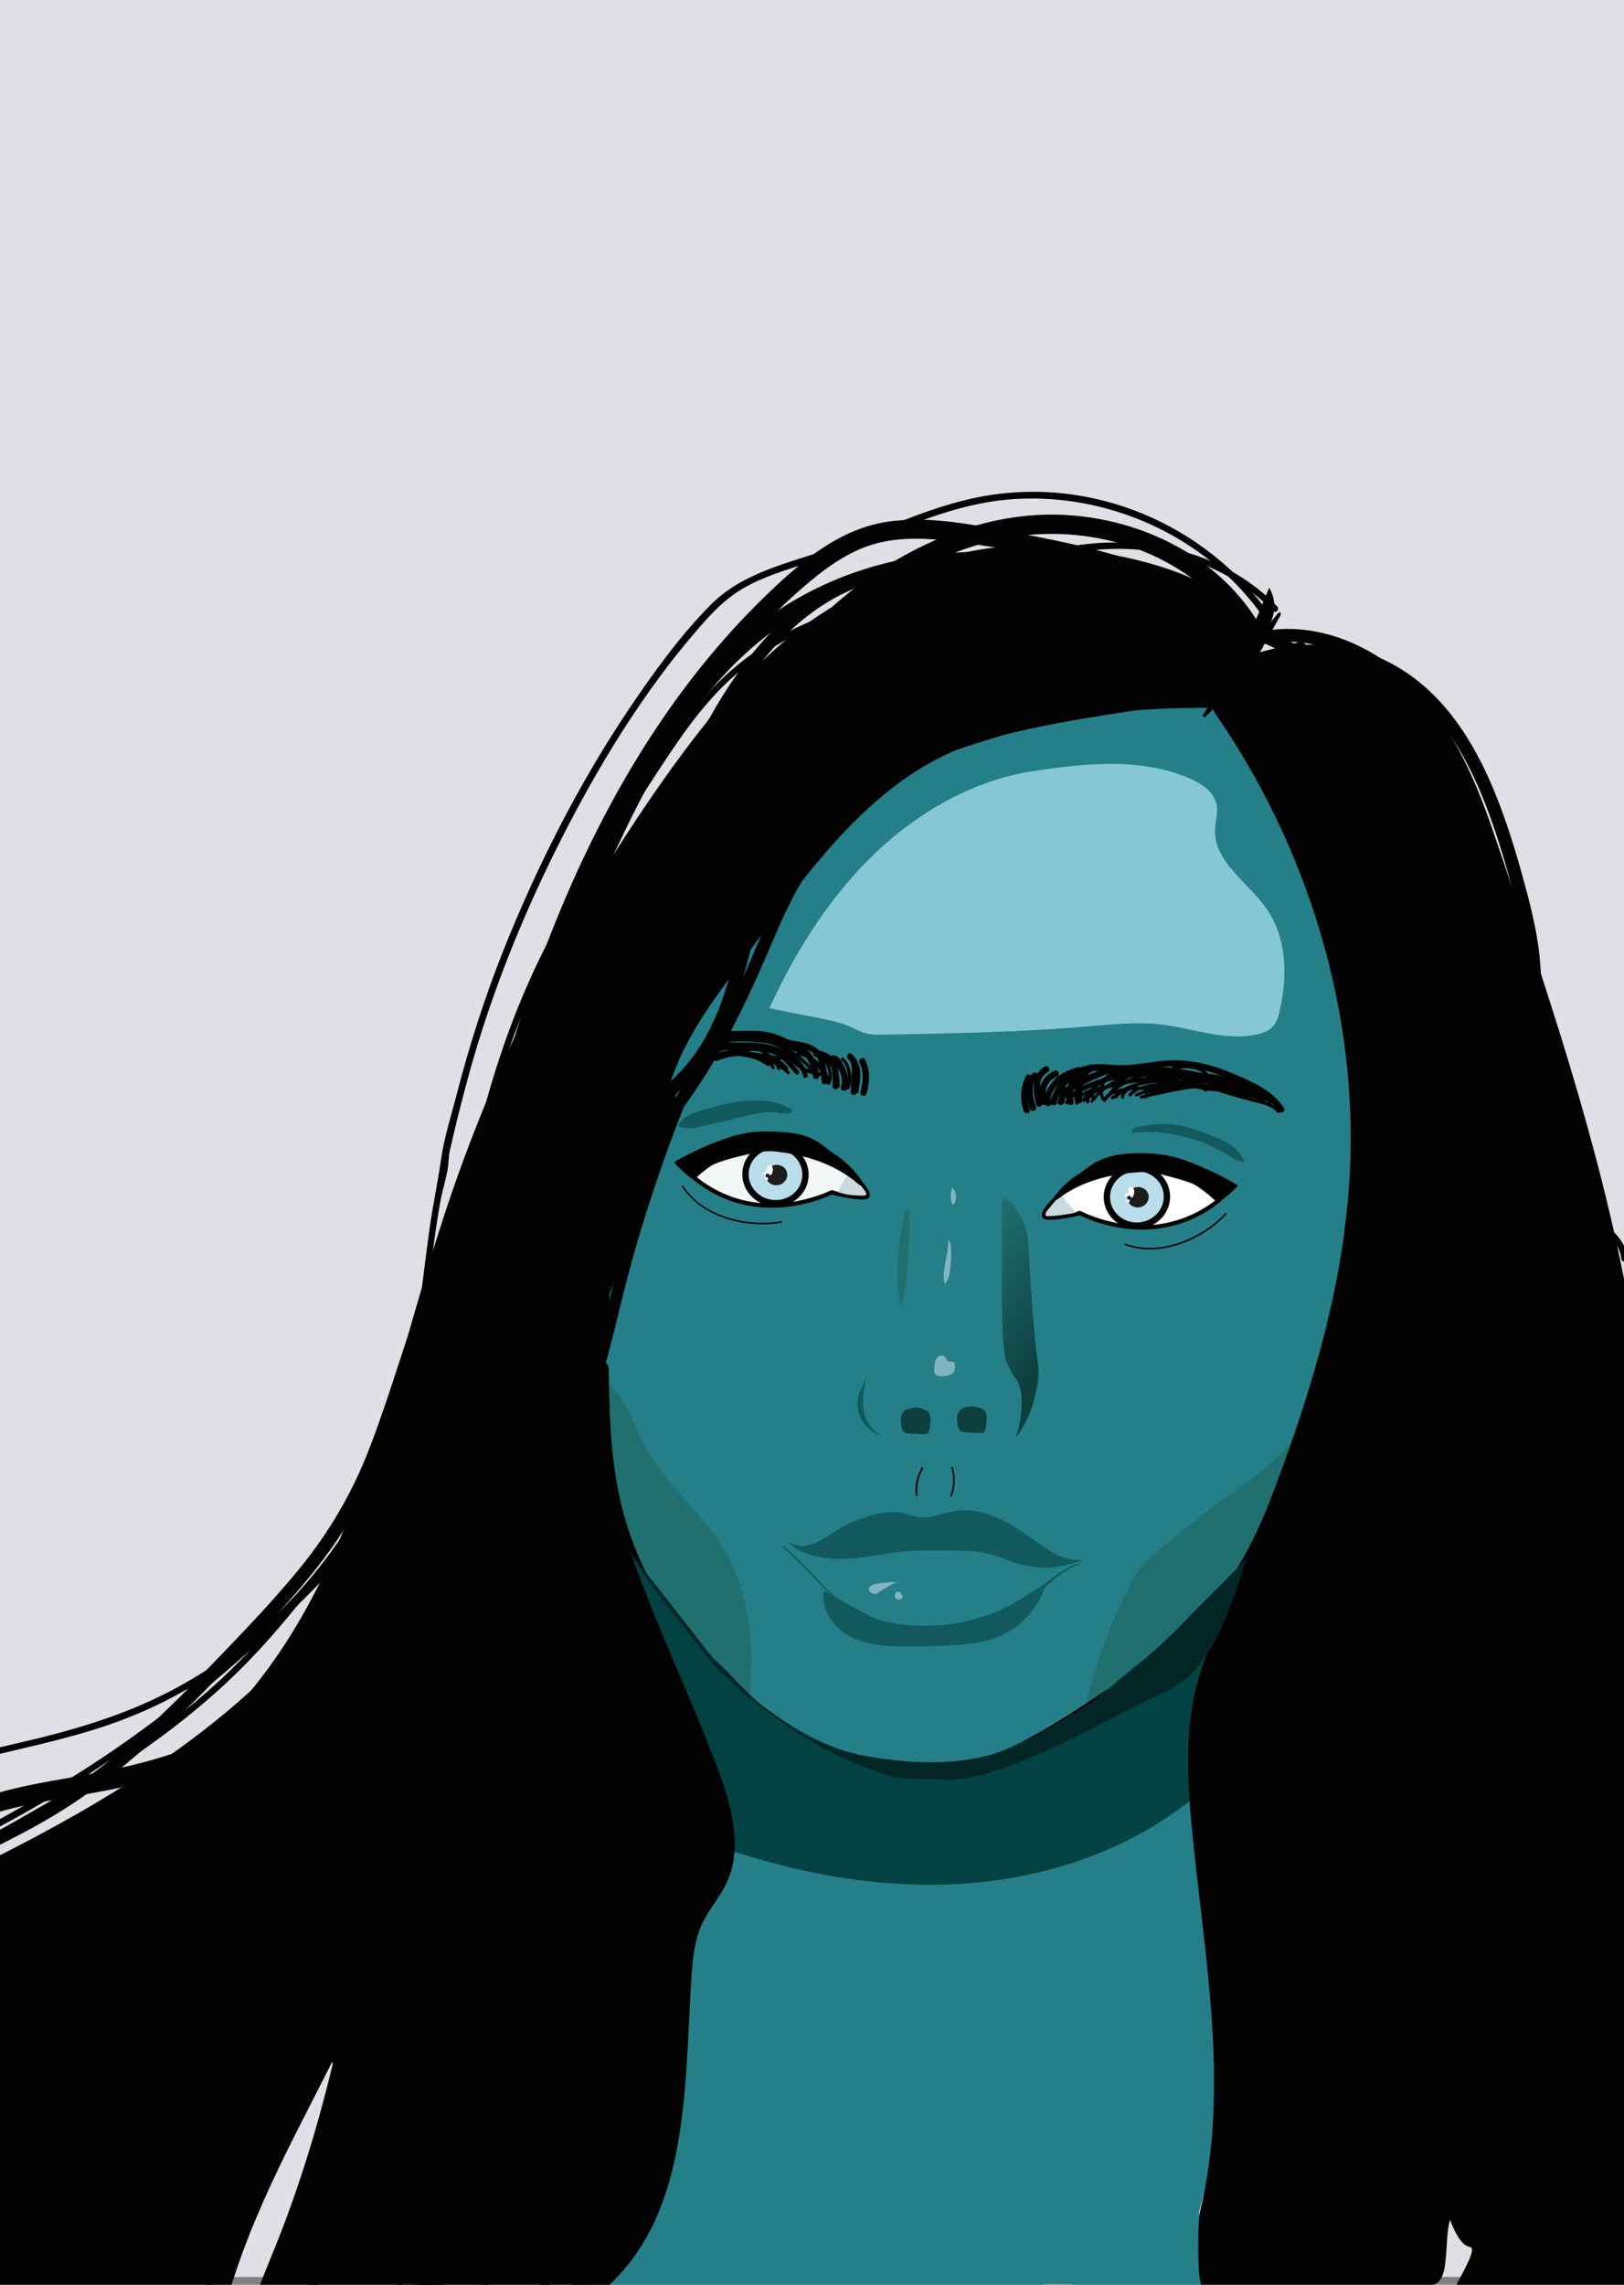<?xml version="1.0" encoding="utf-8"?>
<!-- Generator: Adobe Illustrator 23.0.1, SVG Export Plug-In . SVG Version: 6.00 Build 0)  -->
<svg version="1.1" id="Lag_1" xmlns="http://www.w3.org/2000/svg" xmlns:xlink="http://www.w3.org/1999/xlink" x="0px" y="0px"
	 viewBox="0 0 768 1080" style="enable-background:new 0 0 768 1080;" xml:space="preserve">
<rect x="0" y="0" width="768" height="1080" fill="#808080" stroke="none"/>
<style type="text/css">
	.st0{fill:#DFDFE5;}
	.st1{fill:#A2E9FF;}
	.st2{fill:#020202;}
	.st3{fill:#247F89;}
	.st4{fill:#207070;}
	.st5{fill:#125A5E;}
	.st6{fill:#81B3C1;}
	.st7{fill:#034242;}
	.st8{fill:#85C7D6;}
	.st9{fill:#0D3F3F;}
	.st10{fill:#FFFFFF;stroke:#020202;stroke-width:2;stroke-miterlimit:10;}
	.st11{fill:#CAD9DD;}
	.st12{fill:#B9DDEA;stroke:#020202;stroke-width:3;stroke-miterlimit:10;}
	.st13{fill:#D9E8ED;}
	.st14{fill:#1D1D1B;}
	.st15{fill:#FFFFFF;}
	.st16{fill:#F2F6F7;stroke:#020202;stroke-width:2;stroke-miterlimit:10;}
	.st17{fill:#F2F6F7;}
	.st18{fill:#022625;}
	.st19{fill:url(#SVGID_1_);}
</style>
<rect x="-151.1" y="151.1" transform="matrix(7.044814e-16 1 -1 7.044814e-16 925.187 151.113)" class="st0" width="1076.3" height="774.1"/>
<g>
	<path class="st1" d="M456.1,1079.2l25.4-5.8C472.9,1075.2,464.5,1077.1,456.1,1079.2z"/>
	<g>
		<g>
			<path class="st2" d="M601.3,291.7c-21-30.3-53.9-51.1-90.2-57.3c-18.6-3.2-37.6-2.4-55.9,2.3c-21.7,5.5-41.9,15.5-63,22.8
				c-19.5,6.7-40.8,11.1-55.9,26.2c-14.8,14.8-27.4,32.5-39.1,49.8c-23.8,35.5-43.4,74.3-59.2,113.9c-8.7,21.9-15.9,44.3-21.8,67.1
				c-2.7,10.5-6.2,21.3-7.7,32c-1.6,11.3-4.1,22.6-5.6,34c-3.1,22.6-5.3,45.3-10,67.7c-4.7,22-12.1,43.2-23.2,62.9
				c-19.9,35.2-50.4,65.3-86,84.6c-20.6,11.2-42.6,18.3-65.3,23.9c-22.2,5.4-44.6,9.8-65.8,18.6c-21.1,8.8-40.6,21.7-60.5,33
				c-20.3,11.5-40.9,22.8-60.2,35.8c-16.5,11.1-31.1,24.3-42.9,40.5c-12.1,16.5-20.9,35.2-27.1,54.6c-3.1,9.8-5.6,19.8-7.7,29.9
				c-0.4,1.9,2.5,2.7,2.9,0.8c8.5-40.9,25-80.5,57.1-108.5c16.6-14.5,36-25.4,54.9-36.4C-110.6,878.1-90,867-69.8,855
				c19.9-11.8,41.1-19.1,63.5-24.5c22-5.3,44.2-9.8,65.4-18c36.7-14.2,68.8-38.3,93.5-68.8c26.1-32.3,40.1-70.2,46.7-110.9
				c3.6-22.2,5.1-44.7,9.3-66.7c0.9-4.5,2.4-9,3.1-13.5c0.5-3,0.4-6,1.1-9c0.7-3,1.4-6.1,2.1-9.1c2.6-10.8,5.4-21.5,8.4-32.2
				c12.5-43.3,30.4-84.8,52-124.4c9.8-17.9,20.4-35.2,32.2-51.8c6.4-9,13.2-17.8,20.4-26.2c7-8.3,13.9-16.1,23.4-21.7
				c9.6-5.6,20.2-8.7,30.7-12.1c10.7-3.5,21.3-7.3,31.8-11.5c20.1-8,40.5-16.4,62.2-18.4c37.8-3.5,76.4,9.8,104.1,35.6
				c7,6.5,13.1,13.7,18.5,21.5C599.8,294.7,602.4,293.2,601.3,291.7L601.3,291.7z"/>
		</g>
	</g>
	<g>
		<g>
			<path class="st2" d="M574,302.3c-58.9-52.8-154.7-55.3-216.6-6.1c-31.1,24.7-51.2,60.4-68,95.6c-18.1,37.9-34.7,76.6-50.4,115.5
				c-16.2,40-31.2,80.4-45.1,121.3c-6.7,19.6-12.6,39.5-20.3,58.8s-18.1,36.9-31.1,53s-27.5,31-41.8,45.9
				C86.5,801,72,815.4,56.3,828.5c-15.8,13.1-32.7,24.3-50.9,33.9c-18,9.5-36.8,17.6-54.8,27c-17.2,8.9-33.7,19.2-48.5,31.8
				c-15.2,13-28.7,27.8-41.1,43.4c-26.2,32.9-49.5,68.2-73.1,103.1c-6.1,9.1-12.2,18.2-18.2,27.3c-2.1,3.2,3.1,6.2,5.2,3
				c23.4-35.2,47.1-70.3,71.9-104.6c23.4-32.4,49.3-63.9,83.5-85.5C-36,886.6,2.5,874,35.7,851.7c32.8-22,60.2-51,87-79.7
				c13.2-14.1,26.3-28.5,37.1-44.6c10.8-16,18.4-33.7,24.8-51.8c14-39.6,26.8-79.5,41.6-118.8c14.9-39.3,30.8-78.1,47.8-116.5
				c16.2-36.7,32.3-74.7,56.5-107c24-32,56.9-54.3,96.3-62.6c40.5-8.5,84.5-2.2,120.2,19.1c8.2,4.9,15.9,10.6,23,16.9
				C572.7,309.1,576.9,304.9,574,302.3L574,302.3z"/>
		</g>
	</g>
	<g>
		<g>
			<path class="st2" d="M581.3,316.6c-64.1-30.5-141-52.3-208.3-18.1c-15.1,7.7-28.5,18.1-39.6,30.8c-12.3,14-22.3,30.1-32.4,45.7
				c-21.4,32.8-42.2,66.2-56.7,102.8c-14.6,36.8-23.4,75.6-29.7,114.6c-3.1,19.2-5.9,38.4-11,57.2c-5.2,19.2-13.3,36.9-24.3,53.4
				c-11.1,16.7-23.8,32.5-36.3,48.2c-12.2,15.4-25.1,30.2-39.5,43.5C75.2,820.8,42.2,841.1,8.8,860c-35.3,19.9-71.6,38.3-108.6,54.8
				c-18.8,8.4-37.8,16.4-57,24c-16.6,6.5-34,12-49.7,20.5c-7.3,4-14.2,8.7-20.2,14.5c-1.4,1.3,0.7,3.4,2.1,2.1
				c13.6-12.9,31-19.8,48.2-26.3c17.8-6.7,35.6-13.7,53.2-21.2c36.8-15.6,72.8-32.8,108-51.7C17.9,858.9,51,840.2,81,817.4
				c14.7-11.2,28.6-23.5,41.2-37.1c13-14,24.7-29.1,36.3-44.2c11.7-15.2,23.6-30.3,32.7-47.2c8.9-16.4,14.5-34.2,18.5-52.5
				c4-18.4,6.4-37.2,9.7-55.7c3.3-19.1,7.4-38.1,12.5-56.7c10.6-38.5,26.6-74.6,47.1-108.9c10-16.8,20.8-33.1,31.5-49.5
				c10.4-15.9,21.1-31.9,35.2-44.8c25.7-23.5,60.6-34.9,95-36.6c38.1-1.9,75.7,8.2,110.8,22.5c9.5,3.9,18.9,8.1,28.2,12.5
				C581.5,320,583,317.5,581.3,316.6L581.3,316.6z"/>
		</g>
	</g>
	<g>
		<g>
			<path class="st2" d="M596.3,301.2c-26.7-26.3-63-41.2-100.3-43.2c-38.3-2-75,10.4-104.8,34.5c-31.5,25.5-53.5,60.8-73.4,95.6
				c-23.2,40.8-46.9,82-62.4,126.5c-15.3,43.7-22.6,89.6-33.8,134.5c-10.8,43.4-26,85-51.8,121.7c-24.6,35-56.8,64-93.7,85.7
				C39,878.3-1.3,893.6-40.3,911.4c-38.3,17.5-75.5,38-105.8,67.7c-29.3,28.6-51.8,64.1-65.5,102.7c-3.4,9.5-6.1,19.1-8.4,28.9
				c-1.3,5.6,7.4,8,8.7,2.4c9.1-39.5,27.4-76.6,53.3-107.8c26.9-32.3,61-55.9,98.4-74.6c37.6-18.9,77.2-33.5,114.9-52.5
				c37.3-18.8,71.5-42.7,99.5-73.9s48.8-67.8,62.5-107.4c14.7-42.9,22-87.9,32.9-131.8c5.5-22.2,11.9-44.1,20.5-65.3
				c8.9-22.1,19.8-43.4,31.2-64.3c19.8-36.4,39.4-74.3,65.8-106.5c24.7-30,56.2-53.3,95.1-60.1c36.1-6.3,74.9,1.5,105.7,21.4
				c7.8,5,14.9,10.8,21.5,17.3C594,311.7,600.4,305.3,596.3,301.2L596.3,301.2z"/>
		</g>
	</g>
	<g>
		<g>
			<path class="st2" d="M596.2,296.2c-18.2-31.4-52.9-49.4-88.4-52.5c-38.8-3.4-76.5,12.7-106.4,36.5C368,307,344.5,343.7,326,381.8
				c-20.5,42.2-37.4,86.4-52.9,130.6c-15.7,44.6-28.3,90-41.3,135.4c-12.4,43-28.2,84.2-55.4,120.3c-24.7,32.8-55.9,60.4-88.4,85.3
				C52.9,880.3,16,904.8-20.3,930c-20.6,14.2-41.2,28.4-61.7,42.7c-18.9,13-38,25.8-55.7,40.4c-34.1,28-57.2,64-76.5,103.2
				c-4.8,9.8-9.4,19.7-14.1,29.6c-2.4,5.2,5.3,9.8,7.8,4.5c17.9-38.4,36.2-77.9,65.5-109.1c15.3-16.3,33.2-29.9,51.4-42.8
				c19.4-13.7,39.1-27.1,58.6-40.6c37.6-26,75.5-51.5,112.5-78.2c32.4-23.4,64.1-48.2,91.5-77.4c28.2-30,50.3-64.2,65.2-102.7
				C240.7,657,250.5,612,264,568.5c14.1-45.1,30.1-89.6,48.2-133.3c16.8-40.7,35.1-82,63.2-116.4c24.8-30.3,58.1-55.4,97-63.8
				c34.8-7.5,73.9,1,100.1,25.8c6.2,5.9,11.5,12.6,15.8,20C591.3,305.8,599.1,301.2,596.2,296.2L596.2,296.2z"/>
		</g>
	</g>
	<g>
		<g>
			<path class="st2" d="M585.3,315.8c-14.1-39.4-62.3-39.1-96.7-38c-39,1.2-80.6,3.7-114.1,26c-32.8,21.8-55.2,57.8-73.3,91.9
				c-20.2,38.1-33.6,78.6-43.3,120.5c-9.8,42.2-17.4,85.5-35.1,125.4c-17.2,38.7-43.3,72.5-72.3,103c-29.1,30.6-61.3,58.2-96.1,82.2
				s-72.3,42.7-109.8,62c-65.9,33.9-139.6,79.9-155.4,158.5c-1.7,8.7-2.6,17.5-2.5,26.4c0,1.9,3,1.9,3,0
				c-0.1-37.8,17.1-72.8,41.4-101c25.7-29.7,58.8-51.2,93-69.8c36.1-19.6,73.5-36.5,108.3-58.2c34.1-21.2,66-45.8,95.3-73.3
				c29-27.2,56.2-57.2,77.5-90.9c22.1-35,34.9-73.7,44.3-113.8c9.7-41,17.3-82.3,32.5-121.8c14.7-38.4,34.7-76.6,61.2-108.3
				c12.4-14.9,27-28.2,44.4-37.1c18.3-9.5,38.8-14,59.2-16.2c19.9-2.2,40.1-2.8,60.2-3c20.5-0.1,42.1,1.8,59.1,14.5
				c7.5,5.6,13.3,12.9,16.5,21.7C583.1,318.4,586,317.6,585.3,315.8L585.3,315.8z"/>
		</g>
	</g>
	<g>
		<g>
			<path class="st2" d="M-201,1108.1c39.7-72.3,111.7-121.2,178.3-166.6c37.2-25.4,75.6-48.8,114.1-72.3
				c17.9-10.9,35.6-22.4,51.4-36.1c15.9-13.8,29.8-29.8,42.7-46.4c12.7-16.5,24.8-33.5,36.5-50.7c11.9-17.5,22.8-35.8,30.4-55.6
				c7.8-20.4,12.3-41.7,16.7-63c4.1-19.8,8.4-39.6,13.5-59.3c19.4-74.8,48.6-149.1,97.7-209.6c24.6-30.3,54.3-58.7,90-75.5
				c34.4-16.2,76.1-19.6,110.2-0.7c8,4.4,15.1,10,21.4,16.5c1.3,1.4,3.5-0.7,2.1-2.1c-24.5-25.6-61.9-34.2-96.2-28.7
				c-38.9,6.2-72.9,29.8-100.7,56.7c-56,54.3-91.5,125.7-115,199.2C279.6,553,271.5,593,262.6,633c-4.9,22.2-11,44.3-21.2,64.7
				c-9.8,19.6-22.5,37.6-35.1,55.5c-12.6,17.8-25.4,35.6-39.9,52c-14.6,16.6-31,31.1-49.1,43.7c-18.3,12.7-37.7,23.7-56.7,35.3
				c-19.7,12-39.2,24.3-58.5,37c-36.5,24-72.6,48.9-106.9,76c-30.9,24.5-60.3,51.7-83.1,84c-5.7,8.1-11,16.6-15.8,25.3
				C-204.5,1108.3-201.9,1109.8-201,1108.1L-201,1108.1z"/>
		</g>
	</g>
	<g>
		<g>
			<path class="st2" d="M578.4,317.2c-37.3-14.8-82.1-32.5-122-16.3c-16,6.5-28.9,18.1-40.3,30.8c-5.9,6.7-11.5,13.7-17,20.7
				c-6.1,7.7-12.6,14.8-18.4,22.7c-22.9,31.3-42.2,65.1-56.3,101.3c-7.2,18.4-13.9,37.1-19.4,56.1c-5.8,20.2-12.6,39.8-18.6,59.9
				c-3.1,10.3-6.4,20.5-9.2,30.8c-1.3,4.8-3,9.1-4.7,13.7c-2.1,5.5-3.4,11.5-5.1,17.1c-6.1,20.5-12.7,40.9-20.1,61
				c-13.8,37.7-35.1,71.8-66.2,97.6C151.7,837,116.2,853.5,80,864.8c-20.6,6.4-41.4,12-62.4,16.6c-21.5,4.7-43.2,8.6-64.7,13.9
				c-18.9,4.6-38.8,9.4-55.5,19.6c-15.2,9.3-27.7,22.4-38.9,36.2c-26.8,33-51.7,67.8-74.6,103.6c-5.6,8.8-11.1,17.7-16.5,26.6
				c-1,1.7,1.6,3.2,2.6,1.5c21.8-36.2,45.7-71.2,71.3-104.8c12.1-15.9,24-32.2,38.6-45.8c14.6-13.7,31-21.8,50-27.5
				c41.3-12.6,84.4-18.2,126-29.7c36.7-10.2,72.7-22.8,104.9-43.6c30.1-19.5,54.7-45.4,72.1-76.8c10.2-18.3,17.3-37.6,24.1-57.4
				c3.4-9.9,6.6-19.9,9.7-29.9c3.2-10.2,5.2-21.6,9.7-31.3c4.2-9.1,6-19.5,9-29.1c3.2-10.3,6.5-20.6,9.7-30.9c0.8-2.6,2-5.2,2.7-7.8
				c0.5-2,0.4-4,1-5.9c1.5-5.3,4-10.3,5.6-15.5c2.8-9.4,6.2-19,8.6-28.5c2.3-8.9,6.2-17.7,9.2-26.4c3.3-9.6,7-19,11-28.3
				c7.6-17.7,16.6-34.9,26.6-51.4c10.4-17.1,21.6-34.7,35-49.6c12.1-13.4,22.2-28.4,35.5-40.7c15.4-14.2,33.5-22.4,54.6-23.7
				c21.6-1.3,42.9,4,63.2,11c10,3.4,19.9,7.3,29.7,11.2C579.4,320.8,580.2,317.9,578.4,317.2L578.4,317.2z"/>
		</g>
	</g>
	<g>
		<g>
			<path class="st2" d="M556.5,324.3c-6.9-12.6-19.7-21.4-33.8-23.9c-15.9-2.8-29.4,3.1-41.1,13.6c-16.6,14.9-32.3,30.8-48.4,46.2
				c-15.3,14.7-30.7,29.3-45.9,44.1c-26.9,26.3-53,53.7-73.8,85.2c-10.3,15.5-19.1,32-25.8,49.4c-6.9,17.7-11.2,36.3-14.5,55
				c-6.5,36.7-9.1,74.4-20.9,109.9c-6.2,18.8-15.3,36.6-27.9,52c-12.7,15.6-28.2,28.8-44.4,40.6C113.5,845,35.1,872.7-37.8,909.8
				c-63.5,32.3-126.3,74.4-164.2,136.3c-4.6,7.6-8.8,15.4-12.5,23.4c-0.8,1.7,1.8,3.3,2.6,1.5c30.9-66.1,90.8-112.2,153.3-146.8
				C10.7,886,86.3,860,153.6,818c31.7-19.8,63.8-43.2,84.1-75.3c19.4-30.8,26.1-67,31.4-102.4c5.5-37,9.9-74.5,25-109.1
				c14.9-34.3,38-64.4,63.3-91.8c27.1-29.5,56.8-56.6,85.7-84.3c8.1-7.7,16.2-15.5,24.2-23.2c7.6-7.2,14.9-15.2,23.4-21.3
				c13.9-9.9,31.9-10,46.6-1.5c7,4,12.7,9.8,16.6,16.9C554.9,327.5,557.5,326,556.5,324.3L556.5,324.3z"/>
		</g>
	</g>
	<g>
		<g>
			<path class="st2" d="M573.3,332.8c-17.6-10.6-36.4-18.8-56.2-24.3c-18.1-5-37.5-8.6-56.3-7.2c-15.8,1.2-31.9,6.5-42,19.5
				c-5.4,7-8.7,15.3-11.8,23.5c-3.5,9.5-7.3,18.9-11.7,28.1c-16.6,34.7-39.5,65.8-59.4,98.5c-9.8,16-18.9,32.5-26.1,49.9
				c-7.5,18-12.5,36.8-16,56c-7.3,39.4-9.7,81.1-28.2,117.4c-18.8,36.8-52.8,62.9-84.7,87.8c-35.2,27.4-71.6,53.3-109.1,77.6
				C35.6,883.1-2,904.1-38.9,926.4c-64.5,38.9-132.2,91.7-145.6,170.9c-1.5,8.8-2.2,17.6-2.1,26.5c0,1.9,3,1.9,3,0
				c-0.4-38.3,14.9-74.4,37.6-104.7c24.1-32.2,56.2-57,89.9-78.4c35.1-22.4,71.9-42.1,107.2-64.2c36.6-22.9,72.3-47.3,106.9-73.2
				c16.6-12.4,33-25,48.9-38.1c15.2-12.4,29.9-25.6,42.3-40.8c11.8-14.4,21-30.5,27.3-48.1c6.5-18.3,10.2-37.4,13.3-56.5
				c3.2-19.6,5.8-39.4,10.3-58.7c4.4-18.9,10.9-37.1,19.5-54.5c16.6-33.7,38.8-64.2,58.3-96.2c9.5-15.6,18.4-31.7,25.5-48.5
				c7.5-17.6,11.6-38.5,29.1-49.2c14.9-9.1,33.7-9.5,50.6-7.6c21.3,2.4,42.3,8.2,61.9,16.7c9.2,4,18.1,8.7,26.7,13.8
				C573.4,336.4,574.9,333.8,573.3,332.8L573.3,332.8z"/>
		</g>
	</g>
	<g>
		<g>
			<path class="st2" d="M359.2,434.6c-33.2,45.5-57.9,97-72.9,151.3c-7.3,26.6-12.3,53.9-14.8,81.5c-1.3,14.6-1.8,29.1-1.9,43.7
				c-0.1,15.2-0.3,30.7-3.9,45.5c-6.9,28.5-27.9,50.2-49.4,68.8s-45.3,34.4-70.7,47.1C93,898.7,33.2,905.7-17.9,935.3
				c-53.7,31-96.1,77.4-137.3,122.8c-1.3,1.4,0.8,3.6,2.1,2.1c37.5-41.2,75.6-83,122.6-113.6c25.1-16.3,52.1-27.8,80.6-36.7
				c28-8.8,56.3-16.2,83.2-28.2c25.7-11.4,49.9-26,72-43.2c20.8-16.2,41.9-35,54.6-58.4c14.1-25.9,12.2-55,13-83.5
				c0.8-29.1,4.4-58.1,10.6-86.5c13.8-62.6,40.6-122.1,78.4-173.9C362.9,434.6,360.3,433.1,359.2,434.6L359.2,434.6z"/>
		</g>
	</g>
	<g>
		<g>
			<path class="st2" d="M592.5,294.8c-30.9-25.3-70-35.2-108.6-42.3c-20.8-3.8-42.7-9-64-5.9c-20.6,3-37.1,15.7-51.9,29.4
				c-57.6,53.1-94.6,124.3-119.3,197.7c-12.7,37.7-22.1,76.4-30.3,115.3c-8.8,41.9-17.3,84.5-35.1,123.7
				C150.1,785.6,83.8,832.8,15,869.2c-72.3,38.2-150.3,66.9-215.1,118c-8,6.3-15.7,12.9-23.1,19.9c-4.2,4,2.1,10.3,6.4,6.4
				c60.1-56.1,137.4-87.2,210.1-123c67.2-33.2,135.3-73.6,177.9-137.2c23.1-34.5,36-74.3,45.6-114.3c9.4-39.4,16.5-79.3,27.2-118.5
				c20.3-74.1,50.5-147.7,100.7-206.9c12.5-14.7,26.1-28.9,41.1-41c8-6.4,16.9-12.2,26.8-15.2c10.6-3.2,21.9-3.2,32.8-2.1
				c20.5,2.1,41.2,6.3,61.3,10.9c18.9,4.3,37.6,10,54.9,18.9c8.7,4.5,17.1,9.8,24.7,16C590.6,304.8,597,298.5,592.5,294.8
				L592.5,294.8z"/>
		</g>
	</g>
	<g>
		<g>
			<path class="st2" d="M254,760.5c-47.6,37.2-92.6,79.7-124.7,131.4c-31.1,50.1-49.7,111.6-36.4,170.5c3.3,14.4,9.2,28.3,11.3,43
				c2.6,17.6-2.8,32.8-15.6,45.2c-1.4,1.3,0.7,3.5,2.1,2.1c9.1-8.8,15.7-19.5,16.9-32.4c1.3-12.6-2.2-25.2-5.8-37.2
				c-4.3-14.3-8.2-28.5-9.6-43.4c-1.5-16.2-0.8-32.7,1.8-48.8c9.7-60.8,44-114.4,85.2-158.8c23.5-25.3,49.6-48.2,76.8-69.4
				C257.6,761.4,255.5,759.3,254,760.5L254,760.5z"/>
		</g>
	</g>
	<g>
		<g>
			<path class="st2" d="M253.3,766.9c-31.3,37.9-52.7,83.6-61.6,132c-4.8,26.1-5.2,52.8-3.8,79.3c1.4,26.7,4.1,53.3,2.4,80.1
				c-1.7,28.5-9.6,56.6-26.4,80c-1.1,1.6,1.5,3.1,2.6,1.5c30.2-42,28.6-93.7,25.5-143c-1.7-26.4-2.9-52.9,0-79.3
				c2.9-25.9,9.7-51.4,19.6-75.5c10.9-26.4,25.7-51,43.8-73C256.6,767.6,254.5,765.5,253.3,766.9L253.3,766.9z"/>
		</g>
	</g>
	<g>
		<g>
			<path class="st2" d="M254.6,758.7c-3.6,25.6-12.4,50.1-21.6,74.2c-9.6,25.1-20.2,49.8-28.9,75.2c-15.9,46.3-26.4,99.7-8.9,147.2
				c8.3,22.6,29.9,47.9,14.6,72.3c-1,1.6,1.6,3.1,2.6,1.5c12.1-19.2,2.3-40-6.8-58.1c-11.6-23.4-16.7-48-16.2-74.1
				c1-54,23.3-103.9,42.6-153.3c10.7-27.3,21.3-54.9,25.4-84.1C257.7,757.6,254.9,756.8,254.6,758.7L254.6,758.7z"/>
		</g>
	</g>
	<g>
		<g>
			<path class="st2" d="M271.2,736c-8,24.9-14,50.3-19.9,75.8c-1.5,6.2-2.9,12.5-4.4,18.7c-0.7,3.1-1.9,6.3-2.3,9.4
				c-0.3,2.6-0.3,5.1-0.7,7.7c-2.1,12.9-4.6,25.6-5.9,38.6c-2.6,25.5-2.6,51.2,0.8,76.7c3.3,25,12.8,48.4,17.2,73.1
				c5.2,29-1.2,57.7-13.5,84.2c-0.8,1.7,1.8,3.3,2.6,1.5c9.8-21.2,16.6-44.4,15.8-68c-0.9-25.3-10.5-49-16-73.4
				c-5.9-25.9-6.7-53.3-5-79.7c0.9-13.7,2.5-27.3,4.9-40.7c2.2-12.4,4.2-24.6,7.1-36.9c6.8-28.9,13.3-57.8,22.3-86
				C274.6,735,271.7,734.2,271.2,736L271.2,736z"/>
		</g>
	</g>
	<g>
		<g>
			<path class="st2" d="M267,753.9c12.2,93.8-13.5,191-68.6,267.7c-15.6,21.7-33.6,41.7-53.6,59.4c-1.4,1.3,0.7,3.4,2.1,2.1
				C218.1,1020,262.8,929,271.5,834.3c2.5-26.8,2-53.8-1.5-80.4C269.8,752,266.8,752,267,753.9L267,753.9z"/>
		</g>
	</g>
	<g>
		<g>
			<path class="st2" d="M269.5,654.2c13.8,64.9,38.2,127.7,44.2,194.2c2.8,31.4,1.7,63.5-6.9,94c-8.1,28.9-23.6,54.1-40.7,78.6
				c-18.1,25.9-37.3,51.5-48.8,81.2c-0.7,1.8,2.2,2.6,2.9,0.8c21.3-54.8,68.4-95.1,86.9-151.3c20.1-61,9.4-126.7-6.1-187.4
				c-9.5-37-20.8-73.5-28.7-110.9C272,651.5,269.1,652.3,269.5,654.2L269.5,654.2z"/>
		</g>
	</g>
	<g>
		<g>
			<path class="st2" d="M578.6,327.3c-75.1,5-157.3,11.5-212.5,69.3c-12.8,13.4-23.7,28.5-33.2,44.4c-10.1,16.8-18.2,34.3-26,52.3
				c-8.2,18.9-14.5,38.6-19.1,58.7c-4.5,19.3-8,38.3-10.2,57.9c-5.1,43.9-7.4,89-27.9,129.1c-18.1,35.4-49.9,62.6-82.1,84.9
				c-30.6,21.2-64,37.9-97.9,53.1c-35.2,15.8-71.8,29.2-106.2,46.7c-18,9.2-34.1,20-49.7,33c-15.3,12.8-29.8,26.6-43.6,40.9
				c-14.4,14.9-28.1,30.4-41.8,46c-13.6,15.5-27.2,31-39.1,47.9c-5.7,8.1-11,16.5-15.8,25.1c-2.9,5,4.9,9.6,7.8,4.5
				c20.3-35.8,48.6-66.3,76.1-96.7c13.5-14.8,27.3-29.4,42-43.1c14.7-13.8,30.2-27.6,47.4-38.2C-21,922.9,16,909.9,51,894.8
				c33.7-14.5,67.2-29.7,98.6-48.7c32.3-19.5,63.6-43.2,87.8-72.3c27.1-32.7,38.2-73.6,43.6-114.9c1.4-10.8,2.5-21.7,3.7-32.6
				c1.1-10.5,1.2-22.1,4-32.3c1.1-4.2,0.8-8.1,1.6-12.3c1-5.3,2.5-10.6,3.6-15.9c2-9.9,4.3-19.7,7.1-29.4c2.8-10,6.1-19.8,9.9-29.5
				c3.7-9.6,9-18.6,12.4-28.2c6.1-17.1,16.9-33.7,27.2-48.6c21.8-31.6,50.8-55.7,86.6-69.8c36-14.1,74.8-18.9,113.1-21.8
				c9.4-0.7,18.8-1.4,28.3-2C584.3,335.9,584.4,326.9,578.6,327.3L578.6,327.3z"/>
		</g>
	</g>
	<g>
		<g>
			<path class="st2" d="M244.5,758.8c-32.6,35.5-55,79.4-65.8,126.3c-5.9,25.6-8.3,52.1-6.7,78.3c0.8,13.5,2.2,27,5.1,40.2
				c3,13.1,7.2,25.9,11,38.8c4.4,14.9,8.1,29.9,7.9,45.5c-0.2,15.4-5.1,29.1-9.5,43.7c-1.7,5.6,7,7.9,8.7,2.4
				c3.7-12.3,8-24.2,9.3-37.1s0-25.7-2.8-38.3c-5.9-26.4-16.3-51.4-19.3-78.5c-5.6-50.5,2.3-101.6,23.8-147.8
				c11.4-24.5,26.4-47.3,44.7-67.2C254.8,760.9,248.5,754.5,244.5,758.8L244.5,758.8z"/>
		</g>
	</g>
	<g>
		<g>
			<path class="st2" d="M263.9,724.8c2.1,14.3-3,28.2-6.3,41.9c-3.1,12.7-5.5,25.6-7.1,38.6c-3.2,26.4-2.6,53.7,3.6,79.7
				c5.9,24.4,18.1,46.5,26.2,70.1c8.8,25.7,9.6,53.1,4.4,79.6c-5.7,28.8-17.8,55.7-32,81.1c-2.8,5.1,4.9,9.6,7.8,4.5
				c25.7-45.9,44.7-98.9,33-151.9c-5.6-25.5-18.9-48.5-27-73.2c-8.6-26.2-10.2-54.2-7.8-81.5c1.4-15.7,4.3-31.3,8.1-46.5
				c3.8-14.9,8.1-29.3,5.9-44.8C271.8,716.7,263.1,719.1,263.9,724.8L263.9,724.8z"/>
		</g>
	</g>
	<g>
		<g>
			<path class="st2" d="M269.6,698.6c11.9,51,24.1,102.7,23.8,155.4c-0.2,46.1-10,92.2-28.3,134.5c-10.5,24.2-23.7,47.1-39.4,68.2
				c-3.4,4.7,4.4,9.2,7.8,4.5c28.1-38.1,48.4-81.8,59.4-127.9c11.6-48.7,11.6-98.4,4-147.7c-4.6-30.1-11.6-59.8-18.5-89.5
				C277,690.6,268.3,693,269.6,698.6L269.6,698.6z"/>
		</g>
	</g>
	<g>
		<g>
			<path class="st2" d="M158.2,856.1c-5.8,37.5-7.3,75.6-1.9,113.2c2.7,18.4,7.1,36.6,13.6,54c6.5,17.6,15.7,33.3,24.9,49.5
				c8.4,14.9,17.5,40-0.4,52.2c-4.8,3.2-0.3,11,4.5,7.8c13.3-9,16.9-26,13.6-41c-4.2-18.9-17.5-34.6-25.8-51.8
				c-17.2-35.5-24.3-75.2-24.8-114.5c-0.3-22.4,1.5-44.9,5-67.1C167.8,852.8,159.1,850.4,158.2,856.1L158.2,856.1z"/>
		</g>
	</g>
	<g>
		<g>
			<path class="st2" d="M167.8,861.6c-2.5-14.4,7-29.4,20.9-33.7c5.5-1.7,3.2-10.4-2.4-8.7c-18.9,5.8-30.5,25.4-27.1,44.7
				C160.1,869.7,168.8,867.3,167.8,861.6L167.8,861.6z"/>
		</g>
	</g>
	<g>
		<g>
			<path class="st2" d="M563.3,315.7c-14.1-14.1-32.7-21.7-51.8-26.4c-4.5-1.1-8.7-2-13.2-2.2c-6.1-0.2-12.1-2-18.2-2.4
				c-11.4-0.8-22.8,0-34.2,1.4c-21.6,2.7-43.8,5.7-63.8,14.9c-4.2,1.9-7.6,4.3-11.2,6.8c-4.2,2.9-8.6,5.2-12.5,8.4
				c-7.1,5.7-13.1,12.7-18.1,20.4c-2.4,3.8-3.8,7.8-5.9,11.7c-2.8,5-5.4,9.9-7.8,15.1c-4.5,9.6-8.3,19.6-12.2,29.5
				c-2,5.2-3.8,10.5-6.5,15.4c-2.4,4.4-5.3,8.6-6.8,13.4s-2.5,9.7-4.4,14.4c-2.3,5.7-4.6,11.4-6.9,17.1
				c-8.4,21.3-16.4,42.9-23.8,64.6s-13.2,44-21.2,65.5c-8.1,22-13.5,45.1-19.2,67.8c-5.8,22.9-11.6,45.9-16.2,69.1
				c-8.9,45.3-14.5,92.5-36.8,133.7C137.9,918,63.9,942.8-0.7,964.9c-38.8,13.3-77.6,27.1-112.6,49c-35.8,22.4-68.5,49.8-94.7,83
				c-6.2,7.8-12,16-17.5,24.3c-3.2,4.9,4.6,9.4,7.8,4.5c22.9-35,52.7-65.1,86.8-89.2c17.7-12.5,36-23.9,55.6-33.2
				c18.6-8.9,38-16.1,57.5-23c63.1-22.2,133.2-41.2,178.5-94c27.3-31.8,39.6-71.9,47.7-112.4c4.7-23.2,8.1-46.6,13.5-69.6
				c5.3-22.5,10.7-45,16.6-67.4c2.9-11.1,6-22.2,9.1-33.2c3.2-11,7.2-21.6,10.5-32.5c6.5-21.2,13.3-42.3,20.7-63.3
				c7.6-21.6,15.7-42.9,24.2-64.1c4.1-10,6.3-20.4,11.7-29.8c5.2-9,8.3-19.2,12.1-28.9c4-10,8.2-19.9,13.4-29.3
				c4.6-8.3,8.1-16.6,14.5-23.9c3-3.5,6.3-6.7,9.9-9.6c3.8-3,8.1-5,12.1-7.7c1.9-1.3,3-2.6,5-3.7c2.1-1.1,4.2-2.1,6.4-3.1
				c5.3-2.3,10.8-4.1,16.4-5.6c10.8-2.9,21.9-4.6,32.9-6.2c11.6-1.7,23.2-3,34.9-2.8c5.6,0.1,11.2,0.4,16.7,1.3
				c5,0.8,10.3,1.1,15.2,2.2c9.6,2.2,19.2,4.8,28.2,8.8c9.1,4,17.3,9.4,24.4,16.4C561.1,326.1,567.4,319.7,563.3,315.7L563.3,315.7z
				"/>
		</g>
	</g>
	<g>
		<g>
			<path class="st2" d="M576.1,326.1c-17.2-8.8-36.1-12.7-55.2-14.1c-19.3-1.4-39.1-1.2-58.3,0.7c-18.9,1.9-37.7,6-54.8,14.5
				c-16,8-29.9,19.8-41.6,33.3c-25.7,29.4-43.6,65.5-61.1,100.1c-9.6,19-19.3,38-28.2,57.4c-4.2,9.1-8.1,18.5-10.2,28.4
				c-2.1,10.2-2.2,20.7-2.3,31.1c-0.9,76-33.8,149.5-91.4,199.5c-27.3,23.7-59.6,41.8-94,52.8c-19,6.1-38.6,9.1-58.2,12.7
				c-19.1,3.5-37.4,8.8-54.9,17.4c-70.1,34.3-113.2,102.5-169.1,154c-7.4,6.8-15,13.3-22.9,19.5c-4.6,3.6,1.8,9.9,6.4,6.4
				C-159,992.4-118.2,923.3-53.2,881c15.3-9.9,31.7-18.2,49.1-23.5c20.1-6.1,41.1-8.2,61.5-12.6c34.4-7.5,67.3-21.9,96.4-41.8
				c60.5-41.4,102.4-106.4,115.2-178.6c3.3-18.8,3.9-37.4,4.4-56.5c0.3-10.5,1.6-20.6,5-30.6c3.3-9.7,8-19,12.5-28.2
				c18.3-37.5,36.4-75.4,58.5-110.7c19.2-30.7,43.8-58.8,79.3-70c18.8-5.9,38.6-7.6,58.2-8c19.2-0.4,38.7-0.1,57.4,4
				c9.4,2.1,18.5,5.1,27.1,9.5C576.7,336.5,581.3,328.8,576.1,326.1L576.1,326.1z"/>
		</g>
	</g>
	<g>
		<g>
			<path class="st2" d="M283.9,702.1c2,27.7,12.8,53.2,24.4,78.1c12.2,26,25.8,52,29,80.9c1.6,14.2,0.7,28.7-3.6,42.4
				c-4.3,13.7-11.8,26.3-18.8,38.7c-14.2,24.8-27.3,50.2-37.8,76.8c-12.8,32.3-22.8,66.1-29.1,100.3c-0.3,1.9,2.5,2.7,2.9,0.8
				c11.1-60.6,33.7-118.2,63.9-171.7c6.8-12,13.7-23.5,18.9-36.2c5.2-12.5,7.4-25.9,7.2-39.4c-0.4-28-11.2-53.6-22.8-78.6
				c-13.8-29.5-28.9-59.1-31.4-92.1C286.8,700.2,283.8,700.2,283.9,702.1L283.9,702.1z"/>
		</g>
	</g>
	<g>
		<g>
			<path class="st2" d="M581.9,338.9c5.9-22,31.5-33.2,52.7-27.6c23.5,6.3,38.8,28.5,47.6,49.7c5.1,12.4,7.6,25.7,10.8,38.7
				c3.2,12.8,6.3,25.6,9.5,38.4c6.7,26.9,13.4,53.7,20,80.6c3.3,13.2,6.6,26,6.8,39.7c0.2,13.3-1.1,26.5-2.2,39.7
				c-2.1,25.2-1.7,49.7,2.3,74.7c4.1,25.2,10.4,49.9,14.6,75.1c4.2,25.6,3.2,51.6,3.6,77.4c0.2,13.7,0.1,26.6,3.9,39.9
				c3.9,13.5,10.1,26.1,14.8,39.3C776,932,782,960.7,780.6,990c-0.1,1.9,2.9,1.9,3,0c1.2-26.4-3.4-52.5-11.5-77.5
				c-8.1-25.2-21.6-48.5-21.5-75.5c0.1-13.8-0.6-27.6-0.6-41.5c0-13.2,0.1-26.2-1.8-39.3c-3.7-25.9-10.2-51.3-14.8-77
				c-2.4-13.6-4.3-27.4-4.8-41.2c-0.6-13.9,0.4-27.9,1.6-41.8c1.1-13.5,2.4-27.1,2-40.6c-0.4-13.7-4.1-26.4-7.3-39.6
				c-6.9-28.2-14-56.3-21-84.4c-3.3-13.4-6.7-26.9-10-40.4c-3.2-13-6.2-25.7-11.7-38c-9.5-21.4-28.8-42.9-53.2-46.1
				c-21.1-2.7-44.3,9.7-50,30.9C578.5,339.9,581.4,340.7,581.9,338.9L581.9,338.9z"/>
		</g>
	</g>
	<g>
		<g>
			<path class="st2" d="M587.7,347.9c16.4-12.3,38.9-16,57.8-7.2c20,9.4,31.4,30.5,36,51.2c5.5,24.8,5.3,51.1,6.1,76.4
				c0.8,24.6,1.8,49.2,7.3,73.4c5.3,23.6,15.8,45.4,27.5,66.4c11.5,20.7,23.2,41.7,28.8,64.8c6,24.9,5.3,51.3,6.1,76.7
				c0.8,24.9,1.6,49.8,2.4,74.7c0.9,28.7,2.2,57.4,2.8,86.1c0.6,28.6,0.9,57.3,2.6,85.9c0.1,1.9,3.1,1.9,3,0
				c-1.6-26.7-2-53.4-2.5-80.1c-0.5-26.5-1.6-53.1-2.5-79.6c-0.8-25.8-1.7-51.6-2.5-77.5c-0.9-26.2-1-52.3-4.8-78.2
				c-3.4-23.2-14.5-44.8-25.7-65.1c-12.3-22.3-24.9-44.6-31.1-69.6c-6.6-26.6-7.7-53.7-8.5-80.9c-0.8-25.1-0.6-51.2-6.5-75.8
				c-5.1-21.4-17.4-42.9-38.4-52.1c-19.6-8.6-42.6-4.8-59.5,7.8C584.6,346.5,586.1,349.1,587.7,347.9L587.7,347.9z"/>
		</g>
	</g>
	<g>
		<g>
			<path class="st2" d="M599,364.7c10.3-4,22.3-8.5,33.4-5.3c11.5,3.4,18.7,15.9,25.5,24.8c12.9,16.8,25.3,34.3,34.2,53.7
				c4.6,10.1,8.2,20.7,10.1,31.6c1.8,10.1,0.4,21.3,4.3,30.9c3.3,8.2,10.5,13.5,16.9,19.1c8,6.9,12.3,14.4,14.4,24.7
				c2,9.7,3.1,19.9,9.7,27.8c6.2,7.3,18.2,12.4,19.2,23c0.2,1.9,3.2,1.9,3,0c-0.8-8.5-7.2-13.6-13.4-18.8c-3.7-3.1-7.3-6.4-9.6-10.7
				c-2.6-4.8-3.7-10.2-4.7-15.6c-1.8-9.1-3.3-18.3-9.4-25.7c-6.5-7.8-16.2-12.6-21.5-21.4c-6-9.9-4-23.2-6-34.2
				c-1.9-10.6-5.3-20.9-9.7-30.8c-9.3-21-23-39.7-36.9-57.8c-6.8-8.8-13.4-19.8-24.5-23.3c-11.8-3.8-24.7,0.8-35.7,5.1
				C596.4,362.5,597.2,365.4,599,364.7L599,364.7z"/>
		</g>
	</g>
	<g>
		<g>
			<path class="st2" d="M615.3,397.2c11.2,0.2,23.9,6.7,32.3,13.9c8.2,7,15.2,15.3,20.8,24.4c6.3,10.1,10.6,21.1,15.1,32.1
				c4.5,11.1,9.7,21.9,14.6,32.8c19.2,42.6,45.3,92,31.2,139.8c-12.9,43.8-49.3,78.5-85.4,104.3c-3.7,2.6-7.3,4.9-10.2,8.5
				c-1.5,1.9-2.7,4-4.2,6c-1.7,2.4-4.1,4.6-5.6,7.2c-1.1,2-1.6,4.5-2.6,6.6c-1.4,2.7-2.9,5.4-4.2,8.1c-2.6,5.3-5.1,10.6-7.4,16
				c-9.3,22-15.2,45-18.5,68.6c-2,14.4-1.2,29,0.6,43.4c0.9,6.7,1.9,13.4,2.9,20.1c0.5,3.5,1.1,6.9,1.6,10.4c0.3,2.6-0.2,4.9,0,7.5
				c0.6,7.4,1.9,14.7,2.3,22.1c0.4,7.6,0.7,15.1,1.2,22.7c0.9,14.1-0.7,28.3-0.1,42.4c0.1,1.9,3.1,1.9,3,0
				c-0.5-12.9,1-25.7,0.4-38.6c-0.6-13.2-1-26.5-2.5-39.6c-0.3-2.7-0.7-5.3-1.1-7.9c-0.4-2.5,0.2-4.6,0-7.1
				c-0.3-6.4-1.9-13-2.9-19.3c-2.1-13.5-3.9-27.1-3.6-40.8c0.5-25.5,7.4-51.9,16.6-75.6c2.3-6.1,4.9-12,7.7-17.9
				c2.7-5.6,6.1-10.9,8.6-16.6c1.1-2.5,1.9-4.5,3.6-6.7c1.4-1.8,2.7-3.5,4-5.4c4-5.8,8.9-9.3,14.5-13.3
				c35-25.3,69.3-58.8,83.1-100.9c15.4-46.9-7.6-95.1-26.8-137.3c-5.9-13.1-12.2-26.1-17.7-39.4c-4.9-11.8-9.4-23.5-16.2-34.3
				c-6.3-10-14.1-19-23.4-26.4c-8.5-6.8-20.9-12.5-32-12.7C613.3,394.2,613.3,397.2,615.3,397.2L615.3,397.2z"/>
		</g>
	</g>
	<g>
		<g>
			<path class="st2" d="M627.8,431.5c19.5-1.5,35.8,10.5,47.6,25c13,16,21.6,35.4,29,54.5c7.8,20.1,13.5,40.9,19,61.8
				c5.7,21.4,12.1,43,13.6,65.2c1.5,21.7-3.8,42.7-12.9,62.3c-9,19.5-20,37.9-28.8,57.5c-18.1,40.6-30.2,83.5-42.7,126
				c-14.2,48-30.8,95.5-42.3,144.3c-0.9,3.8,4.9,5.4,5.8,1.6c10.7-45.3,25.9-89.5,39.2-134c13.3-44.4,25.3-89.6,44-132.2
				c17.4-39.8,45.5-76.4,43.9-121.8c-0.8-22.1-6.9-43.7-12.5-64.9c-5.8-21.8-11.6-43.5-19.5-64.7c-7.9-21-17.3-42.2-31.5-59.8
				c-12.7-15.6-30.8-28.4-51.8-26.8C623.9,425.9,623.9,431.9,627.8,431.5L627.8,431.5z"/>
		</g>
	</g>
	<g>
		<g>
			<path class="st2" d="M634.6,470.2c16.5,4.2,31.9,14.8,40.8,29.4c10.6,17.3,16.2,37.7,22.5,56.8c12.9,38.8,24.5,78.2,33.4,118.1
				c4.3,19.3,8.5,40.1,4,59.7c-4.1,18.1-19.5,31.2-30.4,45.3c-5.1,6.6-9.2,13.5-12.6,21.1c-3.7,8.3-8,16-10.7,24.7
				c-5.4,17.1-7.1,35.1-7.7,52.9c-0.2,5.2-0.3,10.4-0.3,15.6c0,2.7,0.3,5.7-0.2,8.4c-0.3,1.9-1.2,3.7-1.4,5.7
				c-1.1,11.1,0.3,23,0.8,34.1c0.9,23,2.3,46,2.8,69c0.1,3.9,6.1,3.9,6,0c-0.4-20.8-1.6-41.6-2.5-62.4c-0.5-10.8-0.9-21.6-1-32.4
				c0-2.7-0.4-5.7,0-8.4c0.3-1.6,1-3,1.3-4.6c0.8-4.4,0.3-9.2,0.3-13.6c0.3-19.1,1.2-38.4,6.2-56.9c2.6-9.8,6.8-18.3,11.1-27.3
				c3.9-8.3,7.8-15.8,13.5-23.1c11.1-14.3,24.4-26.7,30.1-44.3c2.9-8.8,2.6-18.8,2.3-28c-0.4-10-2-19.8-4.1-29.6
				c-8.8-41-20.4-81.3-33.5-121c-7-21.2-13-44.4-25.1-63.4c-9.9-15.6-26.1-27-44-31.6C632.5,463.5,630.9,469.3,634.6,470.2
				L634.6,470.2z"/>
		</g>
	</g>
	<g>
		<g>
			<path class="st2" d="M643.9,525.2c21.8,23,36.9,51.7,43.4,82.7c3.2,15.2,5.5,32.9,2.7,48.3c-1.4,7.7-2.2,15.6-4.1,23.4
				c-2,8.5-4.4,16.8-7.1,25.1c-10.8,33.2-26.8,65.2-35.1,99.1c-2.1,8.6-6.1,17.1-8.9,25.6c-2.9,8.9-5.7,17.9-8.2,27
				c-4.8,17-9,34.2-12.8,51.5c-2.1,9.8-3.4,19.4-5.1,29.3c-1.7,9.8-3,19.7-4,29.6c-2,21.1-2.4,42.3-2.3,63.5c0,3.9,6,3.9,6,0
				c-0.1-19.2,0.2-38.5,1.7-57.7c0.8-9.7,1.9-19.4,3.5-29c0.8-4.8,1.7-9.6,2.6-14.3c0.9-4.1,0.8-8.2,1.7-12.4
				c7.7-36.5,17.4-72.6,30.2-107.8c1.4-3.8,1.9-7.6,3.1-11.4c1.6-4.8,3.4-9.6,5-14.4c3-8.8,6.3-17.5,9.6-26.2
				c6.3-16.6,12.9-33.1,18.4-50c2.8-8.5,5.3-17.2,7.4-25.9c1-4.1,1.9-8.3,2.7-12.4c0.6-3,0.6-5.9,0.9-8.8c0.7-7.5,1.7-14.8,1.5-22.4
				c-0.2-7.8-1-15.6-2.2-23.3c-5.6-35-22-67.6-46.4-93.2C645.5,518.1,641.2,522.4,643.9,525.2L643.9,525.2z"/>
		</g>
	</g>
	<g>
		<g>
			<path class="st2" d="M642.9,561.5c16.6,27.1,17.9,59.5,11.6,90c-6.6,31.8-21.4,60.5-35.6,89.5c-13.8,28.3-27.3,57.2-32.7,88.5
				c-2.7,15.6-3.5,31.8-3.4,47.6c0.1,16.3,0,32.5,0.5,48.8c0.6,18.8-0.1,37.7,0,56.5c0.1,19.2,0.3,38.3-0.1,57.5
				c-0.1,3.9,5.9,3.9,6,0c0.7-34.3,0.1-68.6,0.3-102.9c0-8.2-0.4-16.3-0.7-24.5c-0.3-8,0.7-16,0.3-24c-0.8-17.2-0.3-34.8,2-51.9
				c8.9-64.8,54-116.8,68.4-179.9c7.5-33,6.6-68.6-11.4-98.1C646,555.2,640.8,558.2,642.9,561.5L642.9,561.5z"/>
		</g>
	</g>
	<g>
		<g>
			<path class="st2" d="M641.4,503.4c24,25.8,44.1,55.4,61.5,86c8.8,15.4,17,30.8,22.5,47.8s9.1,34.4,9.3,52.4
				c1,71.1-38.9,134.5-50.1,203.5c-6.4,39.5-1.3,79.2,8.4,117.7c0.9,3.7,6.7,2.2,5.8-1.6c-9-35.7-14.2-72.7-9.1-109.5
				c4.8-35.2,17.7-69.1,29-102.7c11.1-33,21.5-66.9,22.1-102c0.6-35.2-10.5-68.5-27.3-99c-19-34.5-40.9-68-67.8-96.8
				C643,496.4,638.8,500.6,641.4,503.4L641.4,503.4z"/>
		</g>
	</g>
	<g>
		<g>
			<path class="st2" d="M598.9,353.2c2.3-10.9,12.1-18.9,22.7-21.4c10.3-2.4,20.5,0.3,29.3,5.9c16.1,10.2,24.9,28.3,30.1,46.1
				c6.8,23.6,10.7,48.5,14.5,72.7c4,25.3,7.2,50.6,10,76.1c10.9,99.4,16.4,199.9,39.6,297.5c6.5,27.2,14.6,54,23.2,80.6
				c4.3,13.3,8.8,26.6,13.4,39.8c2,5.7,3.2,11.5,5.3,17.2c2.4,6.5,4.1,13.3,6.2,19.9c1.2,3.7,7,2.1,5.8-1.6
				c-1.8-5.8-3.4-11.6-5.3-17.4c-2-6-3.5-12-5.6-18c-4.2-12-8.4-24.1-12.3-36.2c-8.1-24.7-15.7-49.6-22.2-74.8
				c-13.1-51-21-103.7-27-155.9c-6-52.9-10.1-106-16-158.8c-2.9-25.9-6.3-51.8-10.6-77.6c-2.1-12.8-4.5-25.5-7.1-38.2
				c-2.4-11.7-4.7-23.6-8.7-34.9c-6.9-19.5-19-37.7-38.6-46c-19.8-8.4-47.5,0.7-52.4,23.4C592.3,355.4,598.1,357,598.9,353.2
				L598.9,353.2z"/>
		</g>
	</g>
	<g>
		<g>
			<path class="st2" d="M598.5,360c15.9-12.8,39.3-7.4,53.1,5.8c14.8,14.1,20.9,34.7,24.3,54.3c2.1,11.9,3.3,24,5.4,35.9
				c2.2,12.2,5.2,24.2,7.4,36.3c4.3,24.8,1.2,49-0.9,73.8c-4,48.5-4.1,97.2-4.2,145.9c0,24.1-0.5,48.4,1.8,72.5
				c2.1,21.8,7.4,43.1,16.1,63.2c10.4,24.1,24.7,46.4,35.4,70.4c11.3,25.2,17.6,52.1,20.3,79.5c0.4,3.8,6.4,3.8,6,0
				c-2.4-24.5-7.4-48.6-16.5-71.6c-8.8-22.4-21.2-43-32-64.4c-11.1-22-19.1-44.9-22.4-69.4c-3.4-25.2-2.8-50.9-2.7-76.3
				c0.1-50.9,0.1-101.9,4.4-152.7c1.1-12.4,2.6-24.8,3-37.2c0.5-12.5-0.7-24.9-3-37.2c-2.4-12.8-5.6-25.4-7.7-38.3
				c-2-12.3-3.2-24.7-5.6-36.9c-4.2-21.5-12.7-43.7-30.9-57.1c-16.2-11.9-39.5-13.8-55.6-0.9C591.3,358.2,595.5,362.4,598.5,360
				L598.5,360z"/>
		</g>
	</g>
	<g>
		<g>
			<path class="st2" d="M586.7,307.8c23-9.9,49.4-2.2,68.5,12.7c18.4,14.4,29.9,35.3,36.2,57.5c7.3,25.5,8.5,52.1,9.9,78.4
				c1.5,27.6,2.8,55.2,2.1,82.9c-0.7,27.3-4,54.2-10,80.8c-2.9,13.1-5.6,26.1-6.1,39.5c-0.5,13.6,0.5,27.2,0.9,40.9
				c0.8,28,0.4,56-1.6,84c-1.9,25.9-5,52.2,0.5,77.8c2.9,13.3,8.4,25.9,16.7,36.7c8,10.6,18.1,19.4,28.1,28c9.9,8.5,20,17,28.7,26.9
				c9.5,10.9,15.8,23.1,21.1,36.5c1.4,3.5,7.2,2,5.8-1.6c-4.5-11.4-9.5-22.4-17-32.3c-7.1-9.3-15.5-17.5-24.3-25.2
				c-19.4-17-40.4-32.9-49.6-58c-9.5-26-6.6-54.5-4.5-81.5c2.2-28.8,3-57.6,2.4-86.5c-0.3-13.6-1.3-27.3-1.2-41
				c0.2-14.6,2.8-28.6,6-42.8c6.1-27.2,9.5-54.6,10.2-82.4c0.7-28.3-0.6-56.6-2.2-84.9c-1.5-26.8-2.8-53.9-10.5-79.8
				c-7.1-23.9-20.2-46.1-40.6-60.9c-20.8-15.1-48.1-21.5-72.4-11.1C580.1,304.1,583.2,309.3,586.7,307.8L586.7,307.8z"/>
		</g>
	</g>
	<g>
		<g>
			<path class="st2" d="M599.1,370.8c37.1,15.7,70,43.3,83,82.5c15.2,45.9,6.8,96.1,0,142.8c-7,47.9-20.1,94.9-34,141.1
				c-7,23.4-14.1,46.7-21.3,70c-7,22.8-14.3,45.7-19.3,69c-5.4,25.5-7.1,51.3-2.8,77.1c4.2,24.7,13,48.3,24.2,70.7
				c2.6,5.2,10.4,0.6,7.8-4.5c-10.3-20.6-18.4-42.3-22.7-65c-4.4-23.5-3.5-47.1,1.1-70.5c4.6-24,12.1-47.3,19.2-70.6
				c7.1-23.3,14.3-46.7,21.3-70c14.1-46.9,27.3-94.4,34.8-142.9c3.7-24.1,7.1-48.6,8.5-72.9c1.3-22.9,0.7-47.1-5.9-69.2
				c-6.6-22.4-17.8-42.1-34.3-58.7c-15.7-15.8-34.8-27.8-55.2-36.5C598.3,360.8,593.8,368.5,599.1,370.8L599.1,370.8z"/>
		</g>
	</g>
	<g>
		<g>
			<path class="st2" d="M625.8,420.2c19.9-12.2,31,20.3,36.4,33c4.1,9.7,7.2,19.8,11.4,29.3c4.3,9.5,7.7,19.5,11.3,29.3
				c14,38.3,26.1,77.6,31.6,118.1c5.5,40.8,3.1,81.7-5.5,121.9c-8.9,41.5-23,81.5-35.3,122c-6.9,22.7-13.2,45.6-17.3,68.9
				c-4.2,24.1-8.4,48.4-5.3,72.8c0.7,5.7,9.7,5.7,9,0c-2.9-23.1,0.7-45.9,4.7-68.6c3.8-21.8,9.4-43.3,15.7-64.5
				c12.7-42.7,27.8-84.6,37.2-128.2c8.9-41.3,11.4-83,5.8-124.9c-5.7-42.4-18.3-83.3-33.1-123.3c-8.3-22.5-17.1-44.9-26.5-66.9
				c-3.8-9-8.2-18.6-16.3-24.6c-8.4-6.3-19.3-7.7-28.3-2.1C616.3,415.5,620.9,423.3,625.8,420.2L625.8,420.2z"/>
		</g>
	</g>
	<g>
		<g>
			<path class="st2" d="M639.7,457.3c8.4-5.3,17.6,3.1,22.5,9.6c5.3,7,9.3,15.1,13.3,22.9c9.2,17.6,16.8,35.9,22.9,54.7
				c12.6,39,18.5,80.1,17,121.1C714,707.3,704.9,748.1,698,789c-3.4,20-6.3,40.1-7.7,60.4c-1.2,17.6-2.2,35.7,1.3,53.1
				c8.9,43,52.7,60.3,74,95.3c3,4.9,10.8,0.4,7.8-4.5c-19.6-32.2-61.1-49.6-71.7-87.4c-5-17.9-3.7-37.1-2.5-55.5
				c1.4-21.7,4.7-43.3,8.4-64.8c7.2-41.7,16.1-83.4,16.9-125.9c0.7-42-6-84.2-19.6-123.9c-7.2-21.1-16.5-41.5-27.4-61
				c-7.7-13.9-23.9-37.1-42.5-25.3C630.3,452.6,634.8,460.4,639.7,457.3L639.7,457.3z"/>
		</g>
	</g>
	<g>
		<g>
			<path class="st2" d="M602.7,380.5c11.4-0.8,20,6.2,27.8,13.6c7.9,7.5,15.2,15.5,22,24c13.4,16.9,24.4,35.7,32.9,55.5
				c17.3,40,24.4,83.8,24.8,127.3c0.5,52.5-8.2,104.6-18.3,155.9c-2.5,12.8-5.2,25.5-7.8,38.2c-2.1,10.5-4.1,21.3-4.2,32.1
				c-0.1,10.2,1.7,20.5,6.8,29.4c4.9,8.7,12.7,15.3,20.8,20.8c9.6,6.5,20.1,11.7,29.6,18.4c9.7,6.9,18.6,15.2,26.1,24.4
				c14.2,17.3,23.7,38.6,26.2,60.9c0.7,5.7,9.7,5.8,9,0c-4.8-41.9-30.5-77.3-66.1-99.1c-18.5-11.3-39.4-21.2-42.9-45
				c-1.7-11.5,0.2-23.4,2.3-34.7c2.4-12.4,5.1-24.8,7.6-37.3c19-94.9,34.2-197.3-3.6-289.8c-9.1-22.3-21-43.3-35.9-62.2
				c-7.9-10-16.5-19.5-25.9-28c-8.7-7.9-19-14.3-31.2-13.5C597,371.9,596.9,380.9,602.7,380.5L602.7,380.5z"/>
		</g>
	</g>
	<g>
		<g>
			<path class="st2" d="M640.2,492c29.7,11.6,47.5,41.1,58.1,69.6c11.9,32,15.6,66.2,17.9,100c4.9,73.2-0.5,147-6.1,220
				c-3.2,41.5-8.9,83.2-3.5,124.7c0.7,5.7,9.7,5.7,9,0c-5-38-0.6-76.1,2.6-114c3.3-38.1,5.6-76.3,7.4-114.5
				c1.7-37.8,2.2-75.6-0.2-113.4c-2.2-34.7-5.7-70-17.5-102.9c-11.8-32.7-31.6-65.1-65.3-78.3C637.2,481.2,634.8,489.9,640.2,492
				L640.2,492z"/>
		</g>
	</g>
	<g>
		<g>
			<path class="st2" d="M635.6,587.1c8.2,30.3,12.6,61.6,12.8,93c0.1,15.5-0.8,31-2.8,46.4s-4.3,31.1-7.8,46.2
				c-6.6,28.6-18.3,55.6-32.5,81.1c-1.5,2.6-3,5.2-4.5,7.8c-1.3,2.4-1.2,4.1-1.8,6.4c-0.8,3.2-2.9,6.6-4.2,9.7
				c-1.6,4-3.1,8-4.4,12.2c-4.4,14-6.9,28.8-6.3,43.6c0.6,16.2,5.1,32.4,10.1,47.8c2.7,8.1,5.8,16,8,24.3c2.2,8,4.1,16.1,6.9,23.9
				c2,5.4,10.7,3.1,8.7-2.4c-5.1-14.1-8.3-28.8-13.2-42.9c-4.9-14.2-9.7-29.4-11.2-44.4c-1.4-14.8,0.4-29.7,4.5-44
				c2.1-7.3,4.8-14.5,8-21.5c0.7-1.5,1.6-3,2-4.5c0.3-1-0.1-2.5,0.1-3.4c1-3,4.1-6.7,5.7-9.6c13.9-25.2,25.5-51.9,32.1-80
				c3.4-14.3,5.5-29,7.6-43.5c2.2-15.5,3.5-31,3.7-46.7c0.5-34.4-4.2-68.8-13.1-102C642.8,579.1,634.1,581.4,635.6,587.1
				L635.6,587.1z"/>
		</g>
	</g>
	<g>
		<path class="st3" d="M581.7,336c12.5,25.5,25.1,51,37.6,76.5c7.2,14.7,12.2,29.1,14.9,45.3c2.1,12.8,3.7,26.6,4.1,39.6
			c0.7,19.7,4.3,39.2,5,58.9c1.3,39.6-9.4,78.6-19.9,116.9c-5.9,21.4-11.9,43-23.1,62.2c-25,42.9-71.8,68-116.2,90.9
			c-17.3,8.9-35.4,18-54.8,18.2c-27.5,0.2-51.5-17.3-73.1-34.1c-11.9-9.2-23.8-18.4-33.9-29.4c-30.4-33-42.3-79.6-41.4-124.4
			s13.5-88.5,26.7-131.4c16-51.8,35.3-106.6,79-139.4c25.5-19.1,56.8-28.7,87.3-38.2c35.2-10.9,73.2-22.3,108.1-10.8"/>
	</g>
	<g>
		<path class="st4" d="M619.3,669.4c-8,14.8-21.6,26-35.8,35.7c-14.1,9.6-30.9,23.6-43.5,35c-3.8,3.5-13.3,25-15.2,29.9
			c-10.3,26.2-15.8,50.2-12.8,66.2c0.2,0.8,1,1.3,1.8,1.1c6.2-2,20.6-10.5,24.1-13.5c15.7-13.4,28.3-26,40.2-42.8
			c10.9-15.4,18.1-43.4,24.5-61c5.5-15.2,10.5-30.5,15.4-45.8c0.4-1.4-1.2-2.4-2.3-1.4l0,0"/>
	</g>
	<g>
		<path class="st4" d="M289,655.2c8,8.2,11,19.4,16.4,29.2c9.5,17.4,26.4,30.4,36.7,47.3c8.7,14.3,12.3,31,13,47.7
			c0.7,16.6-1.4,33.4-3.4,50.1c-8.1-5.3-14.7-12.4-21.2-19.3c-8.4-9-16.9-18-23.3-28.3c-17.5-27.8-18.7-61.9-19.5-94.6
			c-0.3-11.3-0.6-22.7,1-33.9"/>
	</g>
	<g>
		<g>
			<path class="st2" d="M635.5,584.3c-5.7,41.3-18.5,81.7-33.2,120.6c-6.8,18-15.1,35.7-27.4,50.6c-12.4,15.1-28.1,27.3-44.2,38.2
				c-16.5,11.2-33.1,22.7-51,31.4c-18.6,9.1-38.8,12.9-59.4,9.7c-38.2-6-71.9-30.7-95.3-60.6c-13.5-17.1-24.1-37-29.9-58
				c-6.3-22.5-6.9-45.7-7.2-68.9c-0.1-5.8-9.1-5.8-9,0c0.3,21.5,0.9,43.1,5.7,64.1c4.6,19.8,13.1,38.8,24.3,55.7
				c21.9,33,54.4,60.7,92.6,72.5c19.9,6.1,41.2,7.2,61.4,1.7c20-5.5,38-17.1,55.2-28.4c17.3-11.4,34.8-22.8,49.9-37.1
				c14.4-13.5,25.7-29.6,34.2-47.4c10.3-21.9,17.8-45.3,24.9-68.4c7.4-24.1,13.7-48.5,17.1-73.4
				C644.9,581.1,636.2,578.6,635.5,584.3L635.5,584.3z"/>
		</g>
	</g>
	<g>
		<g>
			<path class="st2" d="M283.2,665.3c5.8,0,5.8-9,0-9C277.4,656.3,277.4,665.3,283.2,665.3L283.2,665.3z"/>
		</g>
	</g>
	<g>
		<g>
			<path class="st2" d="M574.5,337c38.1,55,61.2,120.6,64,187.6c0.8,19-0.1,38.1-2.7,56.9c-0.8,5.7,7.9,8.1,8.7,2.4
				c9.5-68.4-3-138.5-32.7-200.7c-8.5-17.7-18.4-34.7-29.5-50.8C579,327.7,571.2,332.2,574.5,337L574.5,337z"/>
		</g>
	</g>
	<g>
		<g>
			<path class="st2" d="M487,524.4c-1.6-4.7-1.5-9.6,0.7-14.2c0.8-1.7-1.8-3.3-2.6-1.5c-2.5,5.2-2.9,11-1,16.5
				C484.8,527,487.7,526.3,487,524.4L487,524.4z"/>
		</g>
	</g>
	<g>
		<g>
			<path class="st2" d="M489.9,523.2c-1.3-3.5-2.8-10.7,0.5-13.7c1.4-1.3-0.7-3.4-2.1-2.1c-4.1,3.8-2.9,12-1.2,16.6
				C487.7,525.8,490.6,525.1,489.9,523.2L489.9,523.2z"/>
		</g>
	</g>
	<g>
		<g>
			<path class="st2" d="M492.8,521.3c-1.2-4.9-2.6-11.4,2.7-14.5c1.7-1,0.2-3.6-1.5-2.6c-6.5,3.8-5.6,11.6-4,17.9
				C490.4,524,493.3,523.2,492.8,521.3L492.8,521.3z"/>
		</g>
	</g>
	<g>
		<g>
			<path class="st2" d="M495.1,520.5c-1.8-4.6-0.1-9.6,4.6-11.5c1.8-0.7,1-3.6-0.8-2.9c-6.1,2.5-9.2,9-6.7,15.2
				C492.9,523.1,495.8,522.3,495.1,520.5L495.1,520.5z"/>
		</g>
	</g>
	<g>
		<g>
			<path class="st2" d="M497.1,520.7c-1.3-3,2.5-7.3,4.5-9.2c2.1-2,4.8-2.8,7.5-3.7c1.8-0.6,1.1-3.5-0.8-2.9
				c-4.3,1.4-7.9,3-10.7,6.7c-2.5,3.2-4.8,6.6-3.1,10.6C495.3,523.9,497.9,522.4,497.1,520.7L497.1,520.7z"/>
		</g>
	</g>
	<g>
		<g>
			<path class="st2" d="M499.6,521.3c2.6-9.3,11.2-15.3,20.7-15.3c4.7,0,9.2,0.7,13.9,0.4c5.4-0.4,10.7-1.4,16.1-2
				c10.7-1.1,20.7,1.3,30.5,5.3c8.5,3.5,18.5,7.5,23.8,15.5c1.1,1.6,3.6,0.1,2.6-1.5c-5.6-8.6-15.9-12.8-25-16.6
				c-11-4.6-21.9-6.9-33.8-5.5c-6.3,0.8-12.6,2-18.9,1.9c-5.2-0.1-10.3-1.1-15.4,0.1c-8.4,2.1-15.1,8.6-17.4,16.9
				C496.2,522.4,499.1,523.2,499.6,521.3L499.6,521.3z"/>
		</g>
	</g>
	<g>
		<g>
			<path class="st2" d="M503,521.3c1.1-4.7,6.2-7,10.2-9c4-2.1,8.4-4.1,12.8-5.2c4.5-1.1,8.8-0.1,13.3,0.1c4.2,0.2,8.3,0,12.5,0.4
				c8.5,0.7,17.1,2.9,25.5,4.6c8.2,1.7,16.4,3.7,22.9,9.2c1.5,1.2,3.6-0.9,2.1-2.1c-6.7-5.7-14.9-8-23.4-9.8
				c-10.1-2.1-20.4-4.8-30.8-5.1c-5.3-0.1-10.5-0.5-15.8-0.8c-4.8-0.3-9.1,1.1-13.6,2.9c-6.5,2.6-16.8,6.3-18.5,14
				C499.7,522.4,502.6,523.2,503,521.3L503,521.3z"/>
		</g>
	</g>
	<g>
		<g>
			<path class="st2" d="M505.9,521.3c1.6-3.9,8.4-6.5,12-8c3.2-1.3,6.5-2.3,9.9-3c8.3-1.8,16.8-1.5,25.2-0.7
				c16.2,1.6,32.2,5.3,47.3,11.5c1.3,0.5,1.9-1.6,0.6-2.2c-17.2-7-35.8-11.1-54.3-12c-8.8-0.4-17.6,0.3-26,3.1
				c-5.7,1.9-14.4,4.8-16.8,10.8C503.2,522,505.3,522.6,505.9,521.3L505.9,521.3z"/>
		</g>
	</g>
	<g>
		<g>
			<path class="st2" d="M509.9,521.7c1.1-6.2,13.4-7.4,18.4-8.6c7.4-1.7,15-2.9,22.6-3.8c14.1-1.7,28.8-1.2,41.1,6.7
				c0.8,0.5,1.6-0.8,0.8-1.3c-13.8-8.8-30.2-8.5-45.9-6.3c-8.8,1.2-17.5,2.8-26.1,5.1c-4.5,1.2-11.4,2.4-12.4,7.9
				C508.3,522.2,509.7,522.6,509.9,521.7L509.9,521.7z"/>
		</g>
	</g>
	<g>
		<g>
			<path class="st2" d="M516.9,521c10.7-13.6,26.7-15.2,42.5-10.5c7.2,2.1,14.2,4.8,21.4,7c3.6,1.1,7.3,2.1,11,3.1
				c4.3,1.1,9.2,1.7,12.2,5.3c0.6,0.7,1.7-0.3,1.1-1.1c-2.1-2.5-4.7-3.5-7.8-4.4c-4.7-1.3-9.6-2.4-14.3-3.8
				c-9-2.7-17.7-6.3-26.8-8.5c-15.1-3.8-30.3-0.8-40.3,11.9C515.2,520.7,516.3,521.8,516.9,521L516.9,521z"/>
		</g>
	</g>
	<g>
		<g>
			<path class="st2" d="M522.8,520.6c7.8-10,21.3-14.9,33.6-11.3c6.5,1.9,12.4,5,19.1,6.6c3.5,0.8,7,1.4,10.5,2
				c3.9,0.6,8.1,0.7,11.2,3.6c0.7,0.6,1.8-0.4,1.1-1.1c-5.1-4.6-14.2-4.2-20.6-5.5c-8.1-1.8-15.5-6.1-23.5-7.6
				c-12.1-2.3-24.8,2.7-32.3,12.4C521.2,520.3,522.2,521.4,522.8,520.6L522.8,520.6z"/>
		</g>
	</g>
	<g>
		<g>
			<path class="st2" d="M513.2,520.6c2.5-5.9,11.5-10.9,17.6-12.3c8.1-1.9,17.2,0.5,25.3,1.6c7,1,14.5,1.3,21.3,3.2
				c6.3,1.8,11.5,4.7,18.3,5.1c1,0.1,1-1.4,0-1.5c-8.4-0.5-15.3-4.9-23.5-6.1c-8.6-1.2-17.3-2.4-26-3.5c-6.7-0.9-13.5-1.7-19.9,1.1
				c-5.2,2.3-12.1,6.2-14.5,11.6C511.6,520.8,512.8,521.5,513.2,520.6L513.2,520.6z"/>
		</g>
	</g>
	<g>
		<g>
			<path class="st2" d="M528.1,519.1c5.1-5.8,13.3-6.9,20.7-7.3c7.8-0.4,15.6,0.5,23.2,2.6c0.9,0.3,1.3-1.2,0.4-1.4
				c-8.9-2.4-18.1-3.4-27.3-2.4c-6.7,0.7-13.4,2.2-18,7.4C526.4,518.7,527.4,519.8,528.1,519.1L528.1,519.1z"/>
		</g>
	</g>
	<g>
		<g>
			<path class="st2" d="M534.9,518.1c4-4.8,14.8-5.1,20.5-5c6.4,0.1,12.3,2.2,18.6,2.7c1,0.1,1-1.4,0-1.5
				c-8.2-0.6-15.4-3.2-23.8-2.5c-5.1,0.4-12.9,1-16.4,5.3C533.2,517.7,534.3,518.8,534.9,518.1L534.9,518.1z"/>
		</g>
	</g>
	<g>
		<g>
			<path class="st2" d="M539.9,519.3c18.4-4.3,37.4-8.5,56.1-3.8c0.9,0.2,1.3-1.2,0.4-1.4c-19-4.7-38.3-0.5-56.9,3.8
				C538.5,518.1,538.9,519.5,539.9,519.3L539.9,519.3z"/>
		</g>
	</g>
	<g>
		<g>
			<path class="st2" d="M499.9,521.3c-0.7-4.1,5.9-6.8,8.7-8.2c1.7-0.8,7.2-4,9.3-3.1c0.9,0.4,1.6-0.9,0.8-1.3
				c-3.5-1.6-10.2,2.7-13.2,4.4c-3.4,1.9-7.7,4.1-7,8.6C498.6,522.6,500,522.2,499.9,521.3L499.9,521.3z"/>
		</g>
	</g>
	<g>
		<g>
			<path class="st2" d="M503.5,520.9c-0.4-5.8,0.1-13.2,6.7-15.2c0.9-0.3,0.5-1.7-0.4-1.4c-7.3,2.2-8.3,10.1-7.8,16.6
				C502,521.9,503.5,521.9,503.5,520.9L503.5,520.9z"/>
		</g>
	</g>
	<g>
		<g>
			<path class="st2" d="M506,519.1c0.3-6.4,4.4-12.1,10.5-14.2c0.9-0.3,0.5-1.8-0.4-1.4c-6.8,2.3-11.4,8.5-11.6,15.6
				C504.4,520,505.9,520,506,519.1L506,519.1z"/>
		</g>
	</g>
	<g>
		<g>
			<path class="st2" d="M510.2,518.4c0.7-5.4,4.8-9.7,10.1-10.7c0.9-0.2,0.5-1.6-0.4-1.4c-6,1.2-10.4,6.1-11.2,12.1
				C508.6,519.3,510.1,519.3,510.2,518.4L510.2,518.4z"/>
		</g>
	</g>
	<g>
		<g>
			<path class="st2" d="M517.5,518.3c-1.3-3.1,3.2-6.2,5.4-7.7c2.4-1.6,5-2.7,7.9-2.9c1-0.1,1-1.6,0-1.5c-4,0.3-7.5,2-10.7,4.5
				c-2.6,2.1-5.5,4.7-4,8.3C516.6,520,517.8,519.2,517.5,518.3L517.5,518.3z"/>
		</g>
	</g>
	<g>
		<g>
			<path class="st2" d="M522.3,519.3c-3-7.3,3.8-12.8,10.2-14.4c0.9-0.2,0.5-1.7-0.4-1.4c-7.2,1.8-14.6,8.1-11.2,16.2
				C521.2,520.6,522.6,520.2,522.3,519.3L522.3,519.3z"/>
		</g>
	</g>
	<g>
		<g>
			<path class="st2" d="M525.4,517.8c3.9-6.2,10.2-10.2,17.4-11.1c0.9-0.1,1-1.6,0-1.5c-7.8,1-14.5,5.2-18.7,11.8
				C523.6,517.9,524.9,518.6,525.4,517.8L525.4,517.8z"/>
		</g>
	</g>
	<g>
		<g>
			<path class="st2" d="M531.6,518.7c-0.1-2.7,5-4.5,6.9-5.5c3-1.5,6-2.5,9.3-3c0.9-0.1,1-1.6,0-1.5c-4.2,0.5-8,2-11.7,4
				c-2.4,1.3-6.1,2.7-6,6C530.1,519.6,531.6,519.6,531.6,518.7L531.6,518.7z"/>
		</g>
	</g>
	<g>
		<g>
			<path class="st2" d="M542.7,518.5c0.2-4.6,7.8-6.3,11.2-7.3c3.6-1,7.3-1.6,11-1.8c1-0.1,1-1.6,0-1.5c-6.1,0.4-12,1.7-17.6,4.1
				c-3.1,1.4-6,2.8-6.1,6.5C541.1,519.4,542.6,519.4,542.7,518.5L542.7,518.5z"/>
		</g>
	</g>
	<g>
		<g>
			<path class="st2" d="M537.6,518.2c3.5-1.1,6.8-2.4,10-4.3c4.5-2.7,9-7.4,14.9-4.8c0.9,0.4,1.6-0.9,0.8-1.3
				c-3.3-1.5-6.4-1.1-9.6,0.6c-5.6,2.9-10.2,6.5-16.4,8.4C536.2,517,536.6,518.5,537.6,518.2L537.6,518.2z"/>
		</g>
	</g>
	<g>
		<g>
			<path class="st2" d="M526.4,519.6c9.6-7.1,21-10.2,32.8-9.2c1,0.1,1-1.4,0-1.5c-12.1-1.1-23.8,2.2-33.6,9.4
				C524.9,518.8,525.7,520.1,526.4,519.6L526.4,519.6z"/>
		</g>
	</g>
	<g>
		<g>
			<path class="st2" d="M515.1,520.9c-0.6-4.8,11.9-7.2,15.2-7.9c5.2-1.3,10.4-2,15.8-2.3c1-0.1,1-1.6,0-1.5
				c-7.7,0.5-15.3,1.8-22.6,4.2c-3.4,1.1-10.5,3-9.9,7.6C513.8,521.8,515.3,521.8,515.1,520.9L515.1,520.9z"/>
		</g>
	</g>
	<g>
		<g>
			<path class="st2" d="M523.4,519.7c1-2.9,8.9-4.1,11.3-4.4c3.9-0.5,7.7-0.1,11.5,1c0.9,0.3,1.3-1.2,0.4-1.4
				c-4.9-1.4-10-1.7-15.1-0.6c-2.7,0.6-8.5,1.9-9.5,5C521.6,520.2,523,520.6,523.4,519.7L523.4,519.7z"/>
		</g>
	</g>
	<g>
		<g>
			<path class="st2" d="M544.4,517.3c9.5-2.6,19-5,28.8-2.4c0.9,0.3,1.3-1.2,0.4-1.4c-10-2.7-19.8-0.3-29.6,2.4
				C543.1,516.1,543.4,517.5,544.4,517.3L544.4,517.3z"/>
		</g>
	</g>
	<g>
		<g>
			<path class="st2" d="M544.1,516.2c3.6-1.1,7.2-2.1,10.9-2.8c5.8-1.2,9.9,0,15,2.5c0.9,0.4,1.6-0.9,0.8-1.3
				c-4-1.9-7.9-3.7-12.5-3.3c-4.9,0.4-9.9,2.1-14.6,3.5C542.8,515,543.2,516.5,544.1,516.2L544.1,516.2z"/>
		</g>
	</g>
	<g>
		<g>
			<path class="st2" d="M555,505.8c6.4-1.7,13.9-1.2,17,5.5c0.4,0.9,1.7,0.1,1.3-0.8c-3.4-7.4-11.7-8.1-18.7-6.2
				C553.7,504.6,554.1,506,555,505.8L555,505.8z"/>
		</g>
	</g>
	<g>
		<g>
			<path class="st2" d="M570.9,514.3c5.7-0.3,11.1,1.2,15.8,4.4c0.8,0.5,1.6-0.8,0.8-1.3c-4.9-3.4-10.6-4.9-16.6-4.6
				C570,512.8,570,514.3,570.9,514.3L570.9,514.3z"/>
		</g>
	</g>
	<g>
		<g>
			<path class="st2" d="M577.6,334.7c-1.6-3.2,5.3-8.3,7.2-10.2c2.5-2.6,5.1-5.1,7.6-7.7c0.7-0.7-0.4-1.7-1.1-1.1
				c-4.1,4.1-8.2,8.2-12.2,12.3c-2,2.1-4.4,4.4-2.8,7.4C576.8,336.3,578,335.6,577.6,334.7L577.6,334.7z"/>
		</g>
	</g>
	<g>
		<g>
			<path class="st2" d="M578.8,329.8c6.6-11.2,13.3-22.4,19.9-33.5c0.5-0.8-0.7-1.5-1.3-0.8c-9.8,13.9-19.3,28-28.5,42.4
				c-0.5,0.7,0.6,1.5,1.2,0.9c12.6-11.7,18.8-28.2,30-41c-0.4-0.3-0.8-0.6-1.2-0.9c-6.4,10.8-12.2,22-17.2,33.5
				c-0.4,0.9,0.8,1.6,1.3,0.8c7.6-13.5,15.1-27.1,22.7-40.6c0.4-0.7-0.6-1.6-1.2-0.9c-8.1,9.9-15.3,20.4-21.5,31.5
				c0.4,0.3,0.9,0.5,1.3,0.8c4-9.1,8.8-17.7,14.6-25.8c0.6-0.8-0.7-1.5-1.3-0.8c-5.7,8.1-10.6,16.7-14.6,25.8
				c-0.4,0.9,0.8,1.6,1.3,0.8c6.2-11,13.3-21.4,21.3-31.2c-0.4-0.3-0.8-0.6-1.2-0.9c-7.6,13.5-15.1,27.1-22.7,40.6
				c0.4,0.3,0.9,0.5,1.3,0.8c5.1-11.5,10.8-22.6,17.2-33.5c0.4-0.7-0.6-1.6-1.2-0.9c-11.2,12.8-17.4,29.3-30,41
				c0.4,0.3,0.8,0.6,1.2,0.9c9.1-14.4,18.6-28.5,28.5-42.4c-0.4-0.3-0.9-0.5-1.3-0.8c-6.6,11.2-13.3,22.4-19.9,33.5
				C577,329.9,578.3,330.6,578.8,329.8L578.8,329.8z"/>
		</g>
	</g>
	<g>
		<g>
			<path class="st2" d="M583.4,326.6c24.1-7.3,49.4,4.7,65.2,23c17.7,20.6,24.3,48.3,29,74.3c2.7,15.3,4,29.9,0,45
				c-3.8,14.2-10,27.7-14.7,41.6c-9.2,27.3-15.2,55.7-18,84.3c-1.4,14.2-2,28.5-1.8,42.7c0.2,14.8,3.4,31-0.1,45.6
				c-3.3,14-11.9,27.1-19,39.4c-7.4,12.9-15.5,25.4-23.7,37.7c-14.2,21.2-29.7,43.5-33.9,69.2c-3.3,20.4,1.7,40.1,10.8,58.4
				c19.8,39.7,60.6,74.5,59.8,122c-0.1,3.9,5.9,3.9,6,0c0.7-42.9-31.5-76-52.5-110.3c-11-18-20-37.8-19.3-59.4
				c1-27.7,17.3-51.8,32.2-74c8.2-12.2,16.3-24.5,23.7-37.2c7.6-12.9,16.1-26.3,20.6-40.6c4.3-14,1.9-28.8,1.4-43.2
				c-0.5-14.9-0.1-29.8,1.1-44.6c2.6-30.6,9-61,18.9-90.1c4.7-13.9,11-27.3,14.6-41.6c3.6-14.4,2.6-28.4,0.2-42.9
				c-4.9-28.5-12.1-58.8-31.7-81.1c-17.1-19.6-44.7-31.8-70.5-24C578.1,321.9,579.7,327.7,583.4,326.6L583.4,326.6z"/>
		</g>
	</g>
	<g>
		<g>
			<path class="st2" d="M596.6,303.5c40.1,17.8,73.6,48.7,95.4,86.7c10.9,19,18.8,39.6,23.2,61c2.5,12.2,3.4,24.6,4.2,37
				c1,13.6,3.2,26.9,6.7,40.1c7.2,27.1,15.7,53.7,20.8,81.4c2.6,14.3,4.7,28.6,6.2,43c1.4,13.4,1.7,26.9,3.1,40.3
				c1.3,12.7,4.2,24.6,10.3,35.9c5.9,10.9,13.5,20.7,19.4,31.7c10.9,20.4,16.8,43,20.9,65.6c9.2,50,10.3,103.7,37.9,148.2
				c2,3.3,7.2,0.3,5.2-3c-25-40.2-27.9-88.7-35.2-134.3c-3.6-22.3-8.3-44.6-17-65.5c-4.7-11.1-10.7-21.3-17.2-31.4
				c-7.4-11.4-14-22.7-16.6-36.2c-2.8-14-2.6-28.5-3.8-42.7c-1.2-14-2.9-28-5.2-41.9c-4.5-27.9-11.9-54.8-19.8-81.9
				c-4-13.7-7.6-27.4-8.9-41.6c-1.2-12.6-1.5-25.1-3.5-37.6c-3.3-21.1-10.2-41.6-19.8-60.7c-21.9-43.5-58.5-79.5-103.1-99.3
				C596.1,296.8,593,302,596.6,303.5L596.6,303.5z"/>
		</g>
	</g>
	<g>
		<g>
			<path class="st2" d="M584,327.6c33.2,26.3,55.7,62.6,74.2,100.2c10.4,21.1,19.7,42.6,29.9,63.7c10.1,21,21.4,41.3,33.7,61.1
				c11.9,19.1,26.1,38.5,32.1,60.4c6.3,23.1,6.3,47.9,7.8,71.6c2.9,48,4.5,96,8.1,144c1.9,25.7,6.4,51.2,15.1,75.5
				c9.2,25.7,21.7,50.1,30.9,75.8c1.3,3.6,7.1,2.1,5.8-1.6c-8.2-23-18.7-45-27.7-67.7c-8.9-22.4-14.3-45.9-17-69.8
				c-5.4-48.3-5.8-97.3-8.5-145.8c-1.3-23.8-1.7-48.1-5.9-71.6c-4-22.4-15-41.5-26.9-60.6c-12.4-19.8-24.6-39.6-35.3-60.5
				c-10.8-21.2-20.4-42.9-30.4-64.4c-20.1-42.7-44-85-81.6-114.8C585.2,321,581,325.2,584,327.6L584,327.6z"/>
		</g>
	</g>
	<g>
		<g>
			<path class="st2" d="M615.2,309.6c3.9,0,3.9-6,0-6S611.3,309.6,615.2,309.6L615.2,309.6z"/>
		</g>
	</g>
	<g>
		<g>
			<path class="st2" d="M579.1,317.9c3.9,0,3.9-6,0-6C575.2,311.9,575.2,317.9,579.1,317.9L579.1,317.9z"/>
		</g>
	</g>
	<g>
		<g>
			<path class="st2" d="M581.6,334.3c17.8-10.3,44.9-24.6,63.5-7.5c8.6,8,10.3,21.3,13,32.2c3.1,12.6,6.2,25.3,9.2,37.9
				c12.3,51.9,23,104.3,27.9,157.5c4.7,50.1,4.2,101.1-4.8,150.7c-4.4,24.5-10.9,48.5-19.6,71.7c-8.6,22.9-18.9,45.1-26.1,68.5
				c-7.9,25.2-11.1,50.9-6.9,77.1c4.3,27.4,15.3,53.2,27,78.1c1.6,3.5,6.8,0.4,5.2-3c-11-23.4-21.2-47.5-25.8-73.1s-1.8-51,5.8-75.8
				c7.2-23.7,17.6-46.2,26.3-69.3c9-23.8,15.6-48.4,20.1-73.5c18.6-104.4,0.4-210.5-23.7-312.4c-3.5-14.9-7.2-29.7-10.9-44.6
				c-2.8-11.2-6.2-22.5-16.3-29.4c-21.5-14.6-47.3-1.6-66.9,9.6C575.3,331.1,578.3,336.3,581.6,334.3L581.6,334.3z"/>
		</g>
	</g>
	<g>
		<g>
			<path class="st2" d="M596.5,317.4c20.4-12,45.9-7.2,64.8,5.3c18.9,12.6,31,32.7,39.5,53.3c4.7,11.4,8.5,23.2,11.9,35.1
				c3.4,12.2,6.9,24.4,8.7,37c1.9,13.2,1.5,26.4,1.5,39.6c0,13.4,0.7,26.7,2.4,40c6.2,48.3,23.5,95,51,135.3
				c12.9,18.9,26.8,37.5,29.1,61c1.3,13.2,0,26.6-0.8,39.8c-0.8,13.1-1.5,26.2-2.4,39.3c-1.9,29.5-4.1,59,0,88.4
				c4,28.8,12.7,56.9,23.1,84c1.4,3.6,7.2,2,5.8-1.6c-9.6-25.1-17.8-50.9-22.1-77.5c-4.6-27.7-3.2-55.6-1.4-83.5
				c0.9-13.7,1.7-27.5,2.5-41.2c0.8-13.3,2.1-26.8,1.8-40.1c-0.3-11.5-2.4-22.6-7-33.3c-4.4-10.3-10.6-19.7-16.9-29
				c-14.1-20.6-26.8-41.7-36.3-64.9c-10.1-24.8-17-51-20.4-77.5c-1.7-13.6-2.3-27.3-2.2-41c0-13.2,0.2-26.2-1.7-39.3
				c-1.9-12.8-5.4-25.4-8.9-37.8c-3.5-12.2-7.4-24.2-12.3-35.9c-9.2-22-22.3-43-42.8-56.1s-47.9-17.3-69.6-4.5
				C590.2,314.1,593.2,319.3,596.5,317.4L596.5,317.4z"/>
		</g>
	</g>
	<g>
		<g>
			<path class="st2" d="M409.8,516.9c1.6-5.1,1.8-11.1-0.7-16c-0.9-1.7-3.5-0.2-2.6,1.5c2.1,4.1,1.7,9.4,0.4,13.7
				C406.3,518,409.2,518.8,409.8,516.9L409.8,516.9z"/>
		</g>
	</g>
	<g>
		<g>
			<path class="st2" d="M405.3,516.1c0.2-3.8,0.6-7.8,0.4-11.6c-0.1-2.7-0.9-4.6-3-6.3c-1.5-1.2-3,1.4-1.5,2.6
				c2.4,1.8,1.5,6,1.4,8.6c-0.1,2.2-0.2,4.4-0.3,6.7C402.2,518,405.2,518,405.3,516.1L405.3,516.1z"/>
		</g>
	</g>
	<g>
		<g>
			<path class="st2" d="M400.6,514.6c1.1-3.2,0.3-6.8-1-9.8c-0.9-2.1-2.9-6.1-5.6-6c-1.9,0.1-1.9,3.1,0,3c1.1,0,3.1,4.6,3.3,5.3
				c0.8,2.1,1.2,4.5,0.4,6.6C397.1,515.6,400,516.4,400.6,514.6L400.6,514.6z"/>
		</g>
	</g>
	<g>
		<g>
			<path class="st2" d="M396.7,513.4c-0.1-4.1,0.4-8.9-2-12.4c-1.8-2.6-6-4.9-9.1-4.3c-1.9,0.4-1.1,3.3,0.8,2.9
				c2.9-0.6,6.2,3,6.8,5.4c0.7,2.7,0.5,5.7,0.5,8.4C393.7,515.3,396.7,515.3,396.7,513.4L396.7,513.4z"/>
		</g>
	</g>
	<g>
		<g>
			<path class="st2" d="M391.4,510.7c-0.7-4.4-0.4-9.6-3.3-13.3c-2.6-3.3-6.8-4.4-10.8-5.1c-11.3-1.8-23.4-4-34.8-2.4
				c-1.9,0.3-1.1,3.2,0.8,2.9c9.5-1.4,19.1,0.4,28.6,1.7c4.1,0.6,9.8,0.7,13.1,3.7c3.5,3.2,2.9,8.9,3.6,13.2
				C388.8,513.4,391.7,512.6,391.4,510.7L391.4,510.7z"/>
		</g>
	</g>
	<g>
		<g>
			<path class="st2" d="M387.4,508.2c-0.6-3.6-1.5-7.1-3.8-10c-2.8-3.5-7.5-5.3-11.4-7.1c-3.8-1.7-7.7-3.2-11.9-3.6
				c-5.5-0.6-11,0.1-16.5-0.3c-1.9-0.1-1.9,2.9,0,3c8.5,0.6,16.5-0.7,24.6,2.5c3.3,1.3,6.9,2.9,9.9,4.8c4.2,2.8,5.5,6.8,6.3,11.5
				C384.8,510.9,387.7,510.1,387.4,508.2L387.4,508.2z"/>
		</g>
	</g>
	<g>
		<g>
			<path class="st2" d="M344.3,495.7c11.5-1.9,31.6-0.6,35.5,13c0.4,1.4,2.6,0.8,2.2-0.6c-4.3-15-25.6-16.6-38.3-14.6
				C342.3,493.8,342.9,496,344.3,495.7L344.3,495.7z"/>
		</g>
	</g>
	<g>
		<g>
			<path class="st2" d="M345.2,498.1c5.9-1.4,11.9-1.8,17.8-0.6c6.2,1.2,9.2,5.7,13.1,10.1c1,1.1,2.5-0.5,1.6-1.6
				c-4.4-5-7.3-9.3-14.1-10.7c-6.4-1.3-12.8-1-19,0.6C343.2,496.3,343.8,498.5,345.2,498.1L345.2,498.1z"/>
		</g>
	</g>
	<g>
		<g>
			<path class="st2" d="M339,501.5c11.3-4.7,24.3-2.4,33.2,6.1c0.7,0.7,1.8-0.4,1.1-1.1c-9.2-8.8-22.8-11.4-34.6-6.5
				C337.8,500.4,338.1,501.8,339,501.5L339,501.5z"/>
		</g>
	</g>
	<g>
		<g>
			<path class="st2" d="M339.3,497.4c9.9-3.1,20.6-3.5,30,1.3c3.4,1.7,5.9,4.4,9,6.6c3.3,2.3,7.8,2.8,11.6,3.7
				c0.9,0.2,1.3-1.2,0.4-1.4c-2.3-0.6-4.7-1-7-1.8c-3-1-5.2-2.8-7.6-4.8c-3.1-2.5-6.6-4.4-10.4-5.6c-8.6-2.9-17.9-2.2-26.4,0.5
				C338,496.2,338.4,497.7,339.3,497.4L339.3,497.4z"/>
		</g>
	</g>
	<g>
		<g>
			<path class="st2" d="M347.1,492.3c14.3-2.2,28.8,3.8,37.4,15.5c0.6,0.8,1.9,0,1.3-0.8c-9-12.3-24-18.5-39.1-16.1
				C345.8,491,346.2,492.4,347.1,492.3L347.1,492.3z"/>
		</g>
	</g>
	<g>
		<g>
			<path class="st2" d="M366.9,494.4c9.7,2.1,20.5,6,22.6,16.9c0.2,0.9,1.6,0.5,1.4-0.4c-2.2-11.4-13.5-15.8-23.7-17.9
				C366.3,492.7,365.9,494.2,366.9,494.4L366.9,494.4z"/>
		</g>
	</g>
	<g>
		<g>
			<path class="st2" d="M392.6,512.1c-0.6-7.3-8.1-14-15.2-14.6c-1-0.1-1,1.4,0,1.5c6.2,0.5,13.2,6.7,13.7,13.1
				C391.2,513.1,392.7,513.1,392.6,512.1L392.6,512.1z"/>
		</g>
	</g>
	<g>
		<g>
			<path class="st2" d="M392.6,512c1.3-2.1,0.7-4.8,0.2-7.1c-0.6-3-2.1-4.9-4.4-6.8c-0.7-0.6-1.8,0.5-1.1,1.1c1.8,1.5,3.2,3,3.9,5.3
				c0.5,1.9,1.2,5,0.1,6.8C390.8,512.1,392.1,512.8,392.6,512L392.6,512z"/>
		</g>
	</g>
	<g>
		<g>
			<path class="st2" d="M397.2,513.3c-0.3-6.3-1.3-11.5-6.8-15.2c-0.8-0.5-1.6,0.8-0.8,1.3c5.1,3.4,5.8,8.2,6.1,13.9
				C395.8,514.2,397.3,514.3,397.2,513.3L397.2,513.3z"/>
		</g>
	</g>
	<g>
		<g>
			<path class="st2" d="M401.6,514.6c1.9-4.2,1-11.7-2.8-14.6c-0.8-0.6-1.5,0.7-0.8,1.3c3.1,2.3,3.7,9.3,2.3,12.6
				C399.9,514.7,401.2,515.5,401.6,514.6L401.6,514.6z"/>
		</g>
	</g>
	<g>
		<g>
			<path class="st2" d="M405.9,516.2c0.9-5.2,2.3-11.9-1.8-16.1c-0.7-0.7-1.7,0.4-1.1,1.1c3.7,3.6,2.2,10.1,1.5,14.6
				C404.3,516.8,405.8,517.2,405.9,516.2L405.9,516.2z"/>
		</g>
	</g>
	<g>
		<g>
			<path class="st2" d="M369.3,502.6c-2.5-4.6-12.1-4.9-16.6-5.6c-8-1.1-14.8,0.9-22.6,2.7c-0.9,0.2-0.5,1.7,0.4,1.4
				c5.8-1.3,12-3.5,18-3.1c4.2,0.3,17.1,0.9,19.5,5.3C368.5,504.3,369.8,503.5,369.3,502.6L369.3,502.6z"/>
		</g>
	</g>
	<g>
		<g>
			<path class="st2" d="M570.4,328.7c-38.3-0.2-76.5,4.8-113.4,15.2c-18.5,5.2-36.6,11.7-54.1,19.5c-15.8,7-29.5,16.1-37.6,31.9
				c-15,29.2-15.2,63.6-30.4,92.7c-3.9,7.4-8.7,14.2-14.6,20.1c-5.6,5.6-11.7,10.8-16,17.5c-5,7.8-7.1,17.4-9.7,26.2
				c-2.9,9.9-5.6,19.8-8.2,29.8c-11.5,43.9-20.1,88.4-26,133.4c-0.5,3.8,5.5,3.8,6,0c5.2-39.3,12.5-78.3,22-116.8
				c4.7-19,9.7-37.9,15.6-56.6c2.8-9,7.1-15.9,13.8-22.5c5.6-5.5,11.2-10.8,15.8-17.2c18.1-25.2,20.9-57.5,30.2-86.3
				c2.7-8.2,5.8-16.4,10.6-23.7c5-7.5,11.9-13,19.7-17.4c16-9,34-15.3,51.4-20.9c40.4-12.9,82.6-19.3,125-19
				C574.3,334.7,574.3,328.7,570.4,328.7L570.4,328.7z"/>
		</g>
	</g>
	<g>
		<g>
			<path class="st2" d="M569.6,318.7c-51.2,7.4-104.5,15.5-148.4,44.9c-19.6,13.1-36.4,30.1-47.9,50.7
				c-12.6,22.7-20.4,47.7-32.8,70.5c-12.7,23.4-28.1,45.2-46,64.9c-8.3,9.2-17,18.2-22.7,29.3c-6,11.6-9.1,24.7-12.4,37.3
				c-7.3,27.2-12.8,54.7-15.9,82.7c-3.2,28.6-4.3,57.4-6.2,86.2c-3.8,59.1-11,120.4-43.2,171.7c-2.1,3.3,3.1,6.3,5.2,3
				c27-43.1,37-93.8,41.6-143.7c5.3-57,4.8-114.3,17.3-170.5c3-13.7,6.6-27.2,10.4-40.7c3.8-13.4,8.5-25.7,17.4-36.7
				c8-9.9,17.1-19,25.1-28.9c7.7-9.5,14.8-19.4,21.5-29.7c13.9-21.6,24.3-44.7,34.3-68.3c9.9-23.2,22.1-44,41.4-60.6
				c44.9-38.9,106-48,162.7-56.3C575,323.9,573.4,318.1,569.6,318.7L569.6,318.7z"/>
		</g>
	</g>
	<g>
		<g>
			<path class="st2" d="M313.8,515.1c-3,17.8-8.6,35.2-16.9,51.2c-8.1,15.6-19.6,29.1-27.4,44.8s-10.3,33.4-17.9,49.2
				c-7,14.7-16.7,27.8-27.6,39.9c-12.5,13.9-26.4,26.3-40.4,38.7c-2.9,2.6,1.4,6.8,4.2,4.2c24.5-21.7,49.7-44.3,65.6-73.3
				c8.5-15.6,11.8-32.7,18.3-49.1c6.7-17,19-30.9,27.8-46.7c9.9-17.8,16.7-37.3,20.1-57.3C320.2,512.9,314.4,511.3,313.8,515.1
				L313.8,515.1z"/>
		</g>
	</g>
	<g>
		<g>
			<path class="st2" d="M336.9,500.2c6-1.5,12-1.6,18-1c5.8,0.6,12.7,1.2,16.4,6.2c0.6,0.8,1.9,0,1.3-0.8c-3.4-4.5-8.5-5.8-13.9-6.5
				c-7.5-1-14.9-1.3-22.3,0.6C335.6,499,336,500.4,336.9,500.2L336.9,500.2z"/>
		</g>
	</g>
	<g>
		<g>
			<path class="st2" d="M337.9,497.6c5.3-1.9,10.6-2.4,16.1-1.8c1,0.1,0.9-1.4,0-1.5c-5.7-0.7-11.2-0.1-16.5,1.8
				C336.6,496.5,337,497.9,337.9,497.6L337.9,497.6z"/>
		</g>
	</g>
	<g>
		<g>
			<path class="st2" d="M339.3,495.9c4.1-1.3,8.2-1.8,12.5-1.5c1,0.1,1-1.4,0-1.5c-4.4-0.3-8.7,0.2-12.9,1.6
				C338,494.7,338.4,496.2,339.3,495.9L339.3,495.9z"/>
		</g>
	</g>
	<g>
		<g>
			<path class="st2" d="M344.5,496.4c-5,1.2-10.1,2.2-15.2,3.2c-0.9,0.2-0.5,1.6,0.4,1.4c5.1-0.9,10.2-2,15.2-3.2
				C345.8,497.7,345.4,496.2,344.5,496.4L344.5,496.4z"/>
		</g>
	</g>
	<g>
		<g>
			<path class="st2" d="M339.5,499.4c-2.7,0.6-5.4,1.2-8.1,1.8c-1.8,0.4-3.6,0.7-5,2.1c-0.7,0.7,0.4,1.7,1.1,1.1
				c1.5-1.5,4.3-1.7,6.2-2.1c2.1-0.5,4.1-0.9,6.2-1.4C340.9,500.6,340.5,499.1,339.5,499.4L339.5,499.4z"/>
		</g>
	</g>
	<g>
		<g>
			<path class="st2" d="M369.1,499.8c-11.3-3.6-23.1-1.4-34.6-3c-0.9-0.1-1.4,1.3-0.4,1.4c11.5,1.6,23.4-0.6,34.6,3
				C369.6,501.5,370,500,369.1,499.8L369.1,499.8z"/>
		</g>
	</g>
	<g>
		<g>
			<path class="st2" d="M369.1,504.9c-4.5-11-19-12.4-29.4-12.3c-1,0-1,1.5,0,1.5c9.4-0.1,23.8,1,27.9,11.2
				C368,506.2,369.5,505.8,369.1,504.9L369.1,504.9z"/>
		</g>
	</g>
	<g>
		<g>
			<path class="st2" d="M366.4,504.5c-1.6-4.4-8.8-6.1-12.7-7.9c-5.7-2.6-11.3-4.7-17.6-4.1c-1,0.1-1,1.6,0,1.5
				c5.8-0.5,10.8,1.2,16,3.5c3.2,1.4,11.5,3.8,12.8,7.4C365.3,505.7,366.7,505.4,366.4,504.5L366.4,504.5z"/>
		</g>
	</g>
	<g>
		<g>
			<path class="st2" d="M363.7,502.8c-6-4.7-13.3-5-20.6-5.7c-1-0.1-1,1.4,0,1.5c6.9,0.6,13.9,0.8,19.6,5.2
				C363.4,504.4,364.4,503.4,363.7,502.8L363.7,502.8z"/>
		</g>
	</g>
	<g>
		<g>
			<path class="st2" d="M586.6,315.8c-26-29.1-65.2-41.7-102.6-48.6c-4.7-0.9-9.6-1.1-14.4-1.8c-5.7-0.8-11.4-1.4-17.1-1.5
				c-11.2-0.3-22.4,0.7-33.3,3.2c-19.2,4.3-36,13.9-50.2,27.4s-25,29.8-34.5,46.7c-11.2,19.9-21.1,40.5-30,61.5
				c-17.5,41.5-31.1,84.4-44.5,127.4c-23.8,76.5-49.2,154-94.3,221c-22,32.7-48.7,62.4-80.1,86.4c-3.7,2.8-7.3,5.2-11.3,7.5
				c-5,2.9-9.3,7.3-14.2,10.4c-9.8,6.3-19.4,13.1-29.5,18.9c-20.9,12-42.1,23.2-63.8,33.8c-21.5,10.5-43.1,20.5-64.8,30.6
				c-10.4,4.8-21,9.3-31.1,14.5c-9,4.7-17.2,10.5-25.1,16.8c-7.7,6.2-13.6,14.9-17.6,23.9c-4,8.9-5.4,18.3-8.4,27.5
				c-6.3,19.3-19.9,35.1-32.7,50.5c-6.5,7.8-12.1,15.7-17.5,24.3c-2,3.3,3.2,6.3,5.2,3c5.6-9.1,11.8-17.3,18.6-25.6
				c5.9-7.1,11.7-14.2,17.1-21.8c5.5-7.9,10.4-16.2,13.8-25.2c3.6-9.4,4.7-19.4,8.6-28.7c8.3-19.7,26-32.4,44.7-41.5
				c20.9-10.3,42.4-19.6,63.5-29.5c77-36.2,154.4-76.6,208.6-143.9c48.3-60,77.5-132.6,101.5-205.1c27.5-83.3,48.9-170.6,95.6-245.9
				c10.1-16.3,22.4-31.8,38.1-43.1c17.9-13,39.3-18.7,61.3-19.1c5.1-0.1,10.3,0.1,15.4,0.6c5.8,0.6,11.7,2.4,17.6,2.5
				c9.3,0.2,18.9,3.3,27.9,5.7c18.8,5,37.4,11.9,53.7,22.8c8,5.3,15.1,11.6,21.5,18.7C584.9,323,589.1,318.7,586.6,315.8
				L586.6,315.8z"/>
		</g>
	</g>
	<g>
		<g>
			<path class="st2" d="M167.7,847.2C109.8,859,56.5,889.4,7.5,921.4c-47.5,31-91.9,66.8-132.3,106.6c-22.7,22.4-44.2,46.2-64.2,71
				c-2.4,3,1.8,7.2,4.2,4.2c70.9-87.8,159.7-162.1,259.7-214.7c29.9-15.7,61.2-28.8,94.4-35.6C173.1,852.2,171.5,846.4,167.7,847.2
				L167.7,847.2z"/>
		</g>
	</g>
	<g>
		<g>
			<path class="st2" d="M597.2,729.7c-20.2,32.3-40,68-38.2,107.4c0.9,20.5,8,40,15.3,59c7.8,20.3,16,40.4,21.4,61.6
				c6,23.5,9.3,47.5,9.7,71.7c0.1,5.8,9.1,5.8,9,0c-0.6-42.2-10.7-82.3-25.9-121.5c-7.3-18.9-15.4-37.8-19.1-57.8
				c-3.5-19.2-0.8-38.9,5.4-57.3c7.1-20.9,18.5-40,30.1-58.6C608,729.3,600.3,724.8,597.2,729.7L597.2,729.7z"/>
		</g>
	</g>
	<g>
		<g>
			<path class="st2" d="M600,731c5.8,0,5.8-9,0-9S594.2,731,600,731L600,731z"/>
		</g>
	</g>
	<g>
		<g>
			<path class="st2" d="M596.8,725.3c-2.2,39.2,11.2,76.7,16.7,115.1c2.9,20.4,2.6,40.6,0.2,61c-2.4,20.2-6.5,40.3-7.7,60.7
				c-1.3,22.6,0.4,45.3,5.1,67.4c1.2,5.7,9.9,3.3,8.7-2.4c-4.3-19.8-5.9-40-5.1-60.2c0.8-20.1,4.6-39.9,7.2-59.8
				c2.6-19.9,3.6-39.6,1.4-59.6c-2.1-19.1-6.5-37.7-10.4-56.5c-4.6-21.7-8.4-43.5-7.2-65.7C606.1,719.5,597.1,719.5,596.8,725.3
				L596.8,725.3z"/>
		</g>
	</g>
	<g>
		<g>
			<path class="st2" d="M507.7,520.5c-0.8-2.2-0.4-4.5,0.3-6.6c0.3-0.8,2.2-5.4,3.3-5.4c1.9,0.1,1.9-2.9,0-3c-2.7-0.1-4.6,3.9-5.6,6
				c-1.3,3-2,6.6-0.9,9.8C505.5,523.1,508.4,522.3,507.7,520.5L507.7,520.5z"/>
		</g>
	</g>
	<g>
		<g>
			<path class="st2" d="M511.8,520.1c0-2.7-0.3-5.7,0.4-8.4c0.6-2.4,3.8-6.1,6.7-5.5c1.9,0.4,2.7-2.5,0.8-2.9
				c-3.1-0.6-7.3,1.7-9.1,4.3c-2.4,3.6-1.9,8.4-1.9,12.5C508.8,522,511.8,522,511.8,520.1L511.8,520.1z"/>
		</g>
	</g>
	<g>
		<g>
			<path class="st2" d="M509.7,520c0.2-5.7,0.8-10.5,5.9-14c0.8-0.5,0-1.8-0.8-1.3c-5.5,3.8-6.4,9-6.7,15.2
				C508.2,521,509.7,520.9,509.7,520L509.7,520z"/>
		</g>
	</g>
	<g>
		<g>
			<path class="st2" d="M435.9,693.7c-2.4,4-3.4,8.5-2.8,13.1c0.1,0.5,0.8,0.5,0.8,0c-0.6-4.5,0.4-8.8,2.7-12.7
				C436.8,693.7,436.1,693.3,435.9,693.7L435.9,693.7z"/>
		</g>
	</g>
	<g>
		<path class="st5" d="M373.5,729.3c3.6,2.1,8.2,1.7,12,0.1c3.9-1.6,7.2-4.1,10.7-6.3c5.9-3.6,12.6-6.2,19.4-7.6
			c3.9-0.8,7.9-1.1,11.8-0.2c2.2,0.5,4.4,1.4,6.6,1.8c5.8,0.9,11.5-1.9,17.3-2.8c7.1-1.2,14.5,0.5,21.1,3.5s12.5,7.2,18.4,11.4
			c6.6,4.7,14.3,9.6,22.2,7.8c-9.8,4.4-21.2,5.2-31.5,2.2c-4.8-1.4-9.4-3.6-14.3-4.8c-4.6-1.1-9.5-1.2-14.2-1.4
			c-8.6-0.2-17.2-0.4-25.7,0.4c-9.4,0.9-18.6,3.2-28.1,3.5c-9.4,0.3-19.4-1.5-26.5-7.7"/>
	</g>
	<g>
		<path class="st5" d="M494.8,748.1c-3.1,11.4-11.7,21.1-22.6,25.6c-6.9,2.8-14.4,3.6-21.8,4c-7.8,0.5-15.6,0.7-23.3,0.6
			c-8.7-0.1-17.8-0.7-25.5-4.9S388,760.6,389.7,752c5.2,2.9,10.5,5.8,15.7,8.7c2.7,1.5,5.5,3,8.4,4.2c3.7,1.4,7.6,2.2,11.5,2.8
			c16.6,2.3,33.8-0.3,49.1-7.2C481.1,757.5,494.8,748.1,494.8,748.1z"/>
	</g>
	<g>
		<path class="st6" d="M423.9,747.8c-2.8,0.1-5.7,0.3-8.5,0.7c-1.3,0.2-2.6,0.4-3.6,1.2c-0.5,0.4-1,1-0.9,1.7s0.7,1.2,1.3,1.6
			c0.5,0.3,1,0.6,1.5,0.6c0.4,0,0.7-0.2,1-0.4c2.1-1.3,4.1-2.5,6.2-3.8c0.7-0.4,1.4-0.8,2.2-1.1c0.4-0.1,0.9-0.3,1-0.8"/>
	</g>
	<g>
		<path class="st6" d="M424.9,752.4c-0.8,0-1.5,0.5-1.7,1.3c-0.2,0.7,0,1.6,0.6,2c0.3,0.2,0.6,0.3,0.9,0.4c0.3,0,0.5,0,0.8,0
			c0.5-0.1,1-0.3,1.2-0.8s0-1.1-0.3-1.6c-0.3-0.6-0.7-1.2-1.3-1.3"/>
	</g>
	<g>
		<g>
			<path class="st2" d="M449.9,693.8c1.3,4.4,1.1,8.9-0.5,13.2c-0.2,0.5,0.6,0.6,0.7,0.2c1.7-4.4,1.9-9,0.5-13.6
				C450.5,693.1,449.8,693.3,449.9,693.8L449.9,693.8z"/>
		</g>
	</g>
	<g>
		<path class="st7" d="M294.9,732.3c-2.1,9.8,2.2,19.8,6.5,28.9c15.6,33.1,33.6,66.2,37.7,102.6c0.3,2.8,0.6,5.8,2.1,8.2
			c1.4,2.2,3.5,3.6,5.7,4.9c23.3,13.7,50.9,16.6,77.5,16.9c49.1,0.6,99.4-7,141.6-32.3c-4-38.5,6.9-88.8,22.6-123.5
			c-8.5,7-21.1,23.6-31.9,33.1c-4.8,4.2-9.4,8.3-14.4,12.2c-7.6,5.9-15,12-22.2,18.5c-9.2,8.4-20.4,14.1-31.7,19.4
			c-10.1,4.7-20.4,9.2-31.2,11.6c-34,7.7-70.3-5.7-98.3-27.9s-49-52.5-68.6-82.9c2.1,18.1,7.7,35.9,16.4,51.8"/>
	</g>
	<g>
		<path class="st8" d="M483.3,365.4c-27.7,5.7-52.8,21.1-72.7,41.1c-19.9,20-35,44.5-46.8,70.1c7.8,1.5,15.6,3.1,23.3,4.6
			c5.1,1,10.2,2,14.9,4.1c2.7,1.2,5.3,2.7,8.2,3.3c2.4,0.6,4.9,0.5,7.3,0.5c32.7-0.6,65.4-1.2,98-4c10.9-0.9,22-2.1,32.9-0.9
			c15.5,1.7,31.1,8.2,46.3,4.7c2.6-0.6,5.3-1.6,7.1-3.5c1.9-2,2.7-4.7,3.3-7.4c4-16.4,3.4-34.9-6.3-48.7
			c-8.7-12.3-24.6-21.8-24.2-36.9c0.1-4.1,1.6-8.2,0.7-12.2c-1.3-6-7.1-9.9-12.8-12.3c-25.1-10.7-53.8-6.6-80.7-2.3"/>
	</g>
	<g>
		<path class="st9" d="M439.2,667.6c0.9,1.3,0.9,3,0.8,4.6c-0.1,1.7-0.2,3.5-1.1,5c-0.2,0.3-0.4,0.5-0.7,0.7
			c-0.2,0.1-0.5,0.1-0.7,0.1c-2.3-0.1-4.6-0.2-6.9-0.3c-1,0-2.1-0.1-2.9-0.7c-1.1-0.8-1.4-2.4-1.6-3.7c-0.2-2.1-0.2-4.5,1.2-6
			c0.5-0.6,1.2-0.9,2-1.2c0.9-0.4,1.9-0.6,2.9-0.7c0.7-0.1,1.4,0,2.1,0.1C435.8,665.8,438.3,666.5,439.2,667.6z"/>
	</g>
	<g>
		<path class="st9" d="M465.8,667c0.9,1.3,0.9,3,0.8,4.6c-0.1,1.7-0.2,3.5-1.1,5c-0.2,0.3-0.4,0.5-0.7,0.7c-0.2,0.1-0.5,0.1-0.7,0.1
			c-2.3-0.1-4.6-0.2-6.9-0.3c-1,0-2.1-0.1-2.9-0.7c-1.1-0.8-1.4-2.4-1.6-3.7c-0.2-2.1-0.2-4.5,1.2-6c0.5-0.6,1.2-0.9,2-1.2
			c0.9-0.4,1.9-0.6,2.9-0.7c0.7-0.1,1.4,0,2.1,0.1C462.4,665.2,465,665.9,465.8,667z"/>
	</g>
	<g>
		<g>
			<path class="st2" d="M562.3,325.4c-36.3-10.8-74.8-7.5-110.9,2.1c-17.7,4.7-35.9,10.3-51.9,19.2c-15.2,8.4-26.8,20.9-36.2,35.3
				c-20.4,31.4-35.1,67.4-45.4,103.3c-11,38.3-17.7,77.6-31.6,115.1c-14.4,39.1-34.7,76.1-61.2,108.4c-2.4,3,1.8,7.2,4.2,4.2
				c22.6-27.5,40.8-58.3,54.7-91c14.8-34.6,23.4-70.6,32.2-107c9.2-37.7,21.5-74.1,39.7-108.4c8.3-15.7,17.4-31.5,30.6-43.5
				c13.5-12.3,30.9-18.8,48-24.4c40.5-13.3,84.6-20,126.1-7.6C564.4,332.3,566,326.5,562.3,325.4L562.3,325.4z"/>
		</g>
	</g>
	<g>
		<g>
			<path class="st2" d="M317.7,521.6c-14.6,37.2-25.5,75.3-35,114.1c-4.3,17.6-9.6,35.1-19.7,50.3c-9.2,13.9-21.6,25.4-35.2,34.8
				c-13.7,9.5-28.8,17-44.3,23.1c-6.1,2.4-15.5,3.8-17.4,11.2c-1,3.6-0.5,7.6-0.5,11.3c0.1,5.5,0.2,11.1,0.3,16.6
				c1.3,40.4,6.1,80.5,13.5,120.3c7.2,38.5,14.8,87.1-18.8,116.2c-2.9,2.5,1.3,6.8,4.2,4.2c26.6-23,29.5-60.5,25.2-93.1
				c-2.7-20.4-7.3-40.4-10.3-60.7c-3.1-20.7-5.3-41.5-6.7-62.4c-0.7-10.4-1.1-20.8-1.4-31.3c-0.1-5.2-0.3-10.5-0.2-15.7
				c0.1-3.3,0.4-5.3,3.7-7.1c2.1-1.1,4.7-1.8,6.9-2.6c15.3-5.9,30.3-13,44.1-21.9c13.3-8.6,25.7-18.9,35.6-31.3
				c10.8-13.6,17.9-29.1,22.7-45.7c6.1-21,10.4-42.5,16.6-63.5c6.5-22.1,13.9-43.8,22.4-65.2C324.9,519.6,319.1,518.1,317.7,521.6
				L317.7,521.6z"/>
		</g>
	</g>
	<g>
		<path class="st10" d="M493.7,574.8c-1.4-2.9,16.5-22.6,41-24c23-1.3,38.8,14.1,41.4,16.8c-4.1,3.3-9.7,6.9-16.9,9.4
			c-22.4,7.9-42.8-0.8-48.6-3.6c-1.6,0.5-3.6,1-6,1.3C500.6,575.4,494.4,576.3,493.7,574.8z"/>
		<g>
			<path class="st11" d="M499.5,567.1c-1.4,1.7-2.9,3.4-4.3,5.2c-0.3,0.3-0.6,0.7-0.7,1.1c-0.1,0.3-0.1,0.7,0,1
				c0.1,0.2,0.1,0.4,0.3,0.4c0.1,0.1,0.3,0.1,0.4,0.1c5.2-0.1,11.3-1.1,13.5-1.7c0.9-0.3-5.7-5.3-6.1-8.5
				C502.6,564.7,500.4,565.9,499.5,567.1z"/>
		</g>

			<ellipse transform="matrix(0.997 -8.086234e-02 8.086234e-02 0.997 -43.975 45.315)" class="st12" cx="537.5" cy="565.6" rx="14.2" ry="13.6"/>
		<g>
			<path d="M576.6,567.7c3.1-2,5.9-4.5,8.3-7.2c-8-4.7-16.4-8.7-25.2-11.8c-3.7-1.3-7.5-2.5-11.4-2.9c-3.4-0.4-6.8-0.3-10.3-0.2
				c-5.8,0.2-11.7,0.4-17,2.7c-3.9,1.7-7.2,4.5-10.5,7.2c-5.2,4.3-10.4,8.7-14.6,14.1c7.2-6.2,15.2-11.3,23.5-15.8
				c5.9-3.2,18.7-4.1,24.8-3c7.5,1.3,28.8,10.9,32.1,16.6"/>
			<g>
				<path class="st2" d="M576.8,568c3.1-2.1,5.8-4.5,8.4-7.3c0.2-0.2,0.1-0.5-0.1-0.6c-8-4.7-16.5-8.7-25.3-11.8
					c-8.2-2.9-15.7-3.4-24.3-3.1c-8,0.3-14.8,1.9-21.3,6.8c-6.6,5-13.2,10.7-18.4,17.2c-0.3,0.4,0.2,0.8,0.5,0.5
					c13.5-11.3,29.5-22.1,48-18.7c5.9,1.1,11.7,3.8,17,6.4c5,2.4,11.8,5.3,14.9,10.1c0.3,0.4,0.9,0,0.6-0.4
					c-4.3-6.7-14.6-10.4-21.6-13.3c-9-3.7-17.2-4.8-26.9-3.2c-6,1-10.7,3.5-15.9,6.6c-3.3,2-6.5,4.1-9.6,6.4c-1,0.7-2,1.4-2.9,2.2
					c-1.2,0.9-4.3,3.7-1.5,1.3c5.8-5.1,11-10.9,17.3-15.4c7.2-5.1,15.4-5.7,24-5.9c9.6-0.2,18,2.2,26.8,5.9c4.5,1.9,9,4,13.3,6.3
					c2.4,1.3,4.4,1.9,2.6,4.5c-1.4,2-4.1,3.6-6.1,4.9C576,567.6,576.4,568.3,576.8,568L576.8,568z"/>
			</g>
		</g>
		<path class="st13" d="M502.6,564.7"/>

			<ellipse transform="matrix(0.975 -0.223 0.223 0.975 -112.607 134.155)" class="st14" cx="538" cy="565.9" rx="5.1" ry="4.8"/>
		<g>
			<path class="st15" d="M536.2,562.1c-0.1-0.4-0.5-0.7-1-0.8c-0.4-0.1-0.9,0-1.3,0.2c-0.2,0.1-0.4,0.2-0.4,0.4
				c-0.1,0.2,0,0.4,0.1,0.7c0.1,0.5,0,1.2-0.5,1.5c-0.3,0.3-0.7,0.4-1,0.6s-0.5,0.7-0.2,1c0.2,0.3,0.6,0.2,0.9,0.1
				c0.3-0.2,0.6-0.4,0.9-0.5c0.3-0.1,0.7-0.1,0.9,0.2c0.1,0.1,0.1,0.3,0.2,0.4c0.2,0.2,0.5,0.2,0.8,0s0.3-0.5,0.4-0.7
				c0.4-1,0.7-2.3,0-3.2"/>
		</g>

			<ellipse transform="matrix(0.532 -0.847 0.847 0.532 -230.91 717.455)" class="st15" cx="533.3" cy="567.5" rx="0.7" ry="0.8"/>
	</g>
	<g>
		<path class="st16" d="M410.3,565.3c1.5-2.9-16.1-22.9-40.6-24.8c-23-1.8-39,13.4-41.7,16c4.1,3.4,9.6,7.1,16.7,9.8
			c22.2,8.3,42.8,0,48.7-2.7c1.6,0.5,3.6,1,5.9,1.4C403.4,565.7,409.6,566.7,410.3,565.3z"/>
		<g>
			<path class="st11" d="M401.5,555.3c-1.3,0.6-2,2-2.7,3.2c-0.8,1.5-1.6,3-2.4,4.5c-0.1,0.1-0.3,0.7-0.3,0.8s3.3,0.9,3.9,0.9
				c2.9,0.2,5.8,0.6,8.7,0.4c0.4,0,1.3-0.2,1-0.5c-0.1-0.1,0,0.1,0,0c0-0.8-0.6-1.7-1.1-2.3c-1.8-2.4-3.9-4.5-6-6.6
				c-0.3-0.3-0.5-0.6-0.9-0.7"/>
		</g>

			<ellipse transform="matrix(9.986281e-02 -0.995 0.995 9.986281e-02 -222.31 864.588)" class="st12" cx="366.7" cy="555.2" rx="13.6" ry="14.2"/>
		<g>
			<g>
				<path class="st2" d="M322.5,560.9c9.6,14.8,30.5,19.9,47,17.1c0.5-0.1,0.3-0.8-0.2-0.7c-16.2,2.7-36.7-2.2-46.2-16.7
					C322.9,560.2,322.2,560.5,322.5,560.9L322.5,560.9z"/>
			</g>
		</g>
		<g>
			<g>
				<path class="st2" d="M389.8,564.8c-4.9,2-9.9,3.4-15,4.4c-0.5,0.1-0.3,0.8,0.2,0.7c5.2-1,10.1-2.5,15-4.4
					C390.4,565.3,390.2,564.6,389.8,564.8L389.8,564.8z"/>
			</g>
		</g>
		<g>
			<g>
				<path class="st2" d="M382,567.9c-0.7,0-1.3,0-2-0.2c-0.5-0.1-0.7,0.6-0.2,0.7c0.7,0.2,1.4,0.3,2.2,0.2
					C382.5,568.6,382.5,567.9,382,567.9L382,567.9z"/>
			</g>
		</g>
		<g>
			<path d="M327.6,556.5c-3-2.1-5.8-4.6-8.1-7.4c8.1-4.6,16.6-8.4,25.4-11.3c3.7-1.2,7.5-2.3,11.4-2.7c3.4-0.4,6.8-0.2,10.3,0
				c5.8,0.3,11.7,0.6,16.9,3c3.9,1.8,7.1,4.6,10.3,7.4c5.1,4.4,10.3,8.9,14.3,14.4c-7.1-6.3-15-11.6-23.2-16.3
				c-5.8-3.3-18.6-4.4-24.8-3.4c-7.6,1.2-29,10.3-32.4,16"/>
			<g>
				<path class="st2" d="M327.8,556.2c-1.7-1.2-3.3-2.5-4.8-3.9c-1.7-1.6-2.9-2.4-0.9-4.2c2.7-2.4,7.6-3.9,10.8-5.3
					c7.9-3.4,16.4-6.9,25.1-7.5c7.5-0.5,16.7-0.2,23.8,2.5c7.3,2.8,13.7,9.4,19.3,14.8c1.4,1.4,2.7,2.9,4.1,4.3
					c0.4,0.4,1.6,1.1,1.8,1.6c-0.4-0.6-1.5-1.3-2-1.7c-2.5-2.1-5.2-4.1-7.9-5.9c-5-3.5-10.4-7.5-16.4-9.3
					c-9.3-2.8-19.1-2.8-28.2,0.4c-5.3,1.9-10.5,4.1-15.4,6.8c-3.4,1.9-7.5,4-9.8,7.3c-0.3,0.4,0.4,0.8,0.6,0.4
					c3.2-4.7,10.1-7.5,15.1-9.8c5.4-2.5,11.2-5.1,17.1-6c18.5-3,34.4,8.1,47.6,19.6c0.3,0.3,0.9-0.1,0.6-0.5
					c-5.1-6.6-11.5-12.4-18-17.5c-6.1-4.9-12.7-6.7-20.4-7.2c-8.9-0.6-16.8-0.2-25.3,2.6c-8.9,2.9-17.4,6.8-25.5,11.4
					c-0.2,0.1-0.2,0.4-0.1,0.6c2.5,2.8,5.2,5.3,8.2,7.5C327.8,557.1,328.2,556.5,327.8,556.2L327.8,556.2z"/>
			</g>
		</g>
		<g>
			<g>
				<path class="st2" d="M334.3,542.3c0.5,0,0.5-0.8,0-0.8C333.9,541.6,333.9,542.3,334.3,542.3L334.3,542.3z"/>
			</g>
		</g>
		<g>
			<g>
				<path class="st2" d="M395.9,564.2c2,0.5,4,1.1,6,1.5c0.5,0.1,0.7-0.6,0.2-0.7c-2-0.4-4-1-6-1.5
					C395.6,563.4,395.4,564.1,395.9,564.2L395.9,564.2z"/>
			</g>
		</g>

			<ellipse transform="matrix(0.975 -0.223 0.223 0.975 -114.565 95.798)" class="st14" cx="367.1" cy="555.4" rx="5.1" ry="4.8"/>
		<g>
			<path class="st17" d="M365.3,551.6c-0.1-0.4-0.5-0.7-1-0.8c-0.4-0.1-0.9,0-1.3,0.2c-0.2,0.1-0.4,0.2-0.4,0.4
				c-0.1,0.2,0,0.4,0.1,0.7c0.1,0.5,0,1.2-0.5,1.5c-0.3,0.3-0.7,0.4-1,0.6c-0.3,0.3-0.5,0.7-0.2,1c0.2,0.3,0.6,0.2,0.9,0.1
				c0.3-0.2,0.6-0.4,0.9-0.5s0.7-0.1,0.9,0.2c0.1,0.1,0.1,0.3,0.2,0.4c0.2,0.2,0.5,0.2,0.8,0c0.2-0.2,0.3-0.5,0.4-0.7
				c0.4-1,0.7-2.3,0-3.2"/>
		</g>

			<ellipse transform="matrix(0.532 -0.847 0.847 0.532 -302.044 567.797)" class="st17" cx="362.4" cy="557" rx="0.7" ry="0.8"/>
	</g>
	<g>
		<g>
			<path class="st5" d="M370.1,731.5c10.5,8.2,18.2,19.6,28.9,27.6c10.9,8.2,24.9,11.3,38.4,11.5c12.9,0.1,25.7-2.7,37.4-8.1
				c5.8-2.7,11.4-6.1,16.5-10c6-4.7,11.3-10.3,18.8-12.8c0.5-0.2,0.3-0.9-0.2-0.7c-11.3,3.7-19.4,14.2-29.7,20
				c-12.1,6.7-25.8,10.5-39.6,10.8c-14.9,0.4-30.5-2.8-42.4-12.2c-10-8-17.4-18.7-27.6-26.6C370.2,730.7,369.7,731.2,370.1,731.5
				L370.1,731.5z"/>
		</g>
	</g>
	<g>
		<path class="st2" d="M328.3,556.2c7.2-6.5,17.1-8.7,26.5-10.8c2.7-0.6,5.4-1.2,8.2-1.2c2-0.1,4,0.1,6,0.4
			c13.2,1.7,26.5,6.1,36.8,15c0.9,0.8,2.4,1.5,3,0.6c-5.1-8.5-12.9-15.2-22-18.7c-5.7-2.2-11.9-3.2-17.9-3.8
			c-2.5-0.3-5.1-0.5-7.6-0.3c-2.9,0.3-5.7,1.1-8.4,2.1c-9.3,3.1-18.8,7.4-24.1,15.8"/>
	</g>
	<g>
		<path class="st2" d="M577.2,567.3c-6.9-6.5-16.6-9.2-25.8-11.6c-2.6-0.7-5.3-1.4-8-1.6c-2-0.2-3.9-0.1-5.9,0.1
			c-13.1,0.9-26.3,4.3-36.7,12.2c-0.9,0.7-2.4,1.3-3,0.4c5.3-7.8,13.2-13.7,22.2-16.5c5.7-1.8,11.8-2.4,17.8-2.7
			c2.5-0.1,5-0.2,7.5,0.1c2.8,0.4,5.6,1.4,8.2,2.4c9,3.4,18.3,8,23.3,16.2"/>
	</g>
	<g>
		<path class="st2" d="M600.2,277.8l-9.3,22.4c-0.6-2.1-1.4-4.1-2.4-6c-7.1-12.9-21.3-20.1-35.2-24.9
			c-58.3-20.1-126.1-9.2-175.2,28.1c-23.8,18.1-42.9,41.5-60.5,65.8c-46.6,64.8-83.3,136.9-108.1,213
			c-26.5,81.4-41.8,171.3-100.1,233.5C44.8,878.6-56.7,896.2-134.8,949c-45.8,31-82.9,74.7-107.2,124.6
			c11.7,51.4,22.9,102.8,31.8,154.8l23.7-5.4c21.1-4.8,42.1-10.4,63.1-15.7c18.3-4.6,36.6-9.1,55.2-12.5c18.4-3.4,36.8-5.9,55-10.6
			c32-8.3,63-20.3,95.2-28.3c14.2-25.9,20.9-57.3,30.8-85.8c14-40.3,35.9-77.1,54.2-115.6c38.9-81.3,61.8-169.4,96.1-252.8
			c8.3-20.3,17.4-40.5,21.7-62c4-20.1,3.8-40.9,5.8-61.3c4-41.3,17-81.1,32.7-119.4c18-43.8,40.4-87.1,75.3-118.9
			s84.4-50.4,130-38.2c16,4.3,31.7,12.2,48.1,10.4c3.7-0.4,7.4-1.7,10.8-3.6l-9.4,22.8c10.1-3.4,14.9-14.9,13.9-25.8
			C600.8,298.7,605.9,287.4,600.2,277.8z"/>
	</g>
	<g>
		<path class="st3" d="M336,876.6c-3.7,10.4-11.9,18.7-16.7,28.7c-3.1,6.5-4.8,13.5-6.4,20.5c-3.2,13.7-6.4,27.5-9.7,41.2
			c-2.4,10.1-4.7,20.2-4.9,30.6c-0.1,8,1.1,15.9,0.8,23.9c-1,23.3-15,44-28.5,63.2c-8.8,12.4-17.5,24.9-26.3,37.3
			c58.9-1.2,114.9-25.4,173.4-33.1c23.2-3.1,46.8-3.5,69.7-8.2c23.9-4.9,58.1,8.8,80.6-0.6c2.7-1.1-1.9-21.8,0-24
			c1.7-2-1.6-8.4-0.9-10.9c9.1-32.9,14.3-66.8,15.5-100.8c0.9-24.4-0.3-48.8-1.7-73.2c-0.6-10.1-1.5-21-8.4-28.3
			c-28.6,26.6-66.9,42-105.8,46.5s-78.6-1.3-115.8-13c-4.1-1.3-8.4-2.7-12.6-1.9c-14,2.7-13.7,23.4-23.8,33.3"/>
	</g>
	<g>
		<path class="st2" d="M563.6,335.6c21.7-15.8,47.9-29.9,74.3-25.1c38.3,7,56.6,48.3,68.8,84.2c24.7,72.6,49.5,145.4,63.4,220.7
			c11.3,61.1,15.6,123.8,34,183.2c18.5,59.6,51.2,116.3,52.7,178.7c0.2,7.5-0.6,16-6.5,20.9c-3.7,3-10.9,0.7-13.5,4.8
			c-70.2,106.7-180.7,208.4-149.8,81.1c1.1-4.6,12.6-21.3,8-22c-8.5-1.4-13.1-28.8-18.7-35.1c-7.3-8.3-18.4-12.5-26.6-20
			c-13.7-12.6-16.9-32.4-19.2-50.6c-8.9-71.5-14.4-143.5-16.5-215.6c-0.3-11.9-0.6-23.8,1.2-35.5c1.9-12,5.9-23.6,9.3-35.3
			c33.5-113.2,15.8-239.1-47.7-338.1c-2.2-3.4-4.5-7.3-3.8-11.3c1.2-6,8.4-8.7,14.5-10.2c10.6-2.7,21.2-5.4,31.7-8.1"/>
	</g>
	<g>
		<path class="st2" d="M573.9,328.5c9.4-4.7,9.1-19.9,1.8-27.7c-7.3-7.9-18.5-10.1-29-11.4c-63.8-7.9-132,6.7-180.1,49.6
			c-23.5,20.9-41.4,47.5-59,73.8c-16.7,24.9-33.5,50.1-43.2,78.7c-9,26.7-11.4,55.3-17.6,82.9c-6.8,30.2-18.2,59.1-27.4,88.6
			c-40.3,129.7-38.2,271.9-88.7,397.7c-12.1,30.1-27.3,63.6-15.1,93.9c2.6,6.3,6.7,12.5,12.9,15c5.6,2.3,11.9,1.1,17.7-0.2
			c30.5-6.7,60.1-17.1,88.2-30.9c7.6-3.8,15.4-7.9,20.7-14.7c5-6.3,7.5-14.3,11.8-21.2c6.5-10.5,17-17.7,25.4-26.7
			c33.7-35.8,31.5-91.9,34.7-141.6c0.6-8.5,1.4-17.2,5-24.9c3.2-6.8,8.3-12.4,11.5-19.1c8.2-17.2,2.2-37.8-4.6-55.7
			c-15.7-41.2-35.7-80.8-47.9-123.3c-12.1-42.4-15.8-89.2,1.3-129.6c5-11.7,11.6-22.7,15.7-34.8c3.9-11.5,5.4-23.7,9.1-35.3
			c6.4-20.2,19.1-37.4,31.7-54.3c32.6-44,64.5-92.5,116.8-107.5c35.9-10.3,79.4-14.3,112.5-21c5.2-1.1,7.8-6.8,10.9-11.1
			c5.5-7.7-6-16.4-15.2-18.9c-33.1-9.2-69-18.2-100.5-5"/>
	</g>
	<g>
		<path class="st2" d="M634.3,625.5c-7.8,36.9-20.7,72.7-38.1,106c-11.3,21.7-24.7,42.7-30.6,66.4c-5.3,21.5-4.1,43.9-2,65.9
			c5.8,60.7,18.3,122.8,3.8,182c-0.9,3.5-1.3,31.1,0.7,34.1c2.4,3.7,28.6,2.3,33,2c25.1-1.4,52.9,4.9,77-2c9.3-2.7,3.1-28.2,10-35
			c6.3-6.2,1.1-24.8,3.1-33.4c6.6-28.8-1.7-58.6-6.2-87.7c-5.1-32.8-5.2-66.2-8.7-99.2c-4.5-41.5-14.4-82.3-24.2-122.8
			c-4-16.3-9.2-34.5-23.9-42.8"/>
	</g>
	<g>
		<path class="st18" d="M297,733c6,9.5,36.2,49.8,42.8,56.4c17.9,18,44.7,36.7,69.2,46c9.3,3.5,14.8,5.6,24.1,5.5
			c12.2-0.1,15.3,1.5,27.2-1c28.4-6,71.4-31.7,89.1-39.4c22.9-10,30.2-33.8,40.1-63.7c-11.1,11.8-19.2,18.9-30.3,30.7
			c-6,6.3-16.1,15.4-22.8,21c-7.8,6.4-15.3,13.5-23.9,18.6c-5.9,3.5-11.9,7.1-17.8,10.6c-5.1,3.1-10.3,6.1-15.8,8.4
			c-5.1,2.1-10.5,3.6-16,4.7c-17.6,3.7-35.5,2.4-53.3-0.7c-10.4-1.8-25.9-7.4-34.5-13.5l-12.1-8.3c-9.1-6.5-18.5-18.4-25.9-24.6
			l-40.4-51.6c7.6,13,17.8,25.3,27.9,39.3"/>
	</g>
	<g>
		<path class="st5" d="M535.8,535.4c16.1-1.5,32.6,2.6,46.2,11.4c2.1,1.3,4.3,2.8,6.7,2.4c-1.9-3.8-4.8-7-8.4-9.1
			c-1.9-1.1-4-2-6.1-2.8c-6.9-2.7-13.8-5.4-21.2-5.9c-5-0.3-10.1,0.4-15,1.3c-1.1,0.2-2.3,0.5-2.7,1.5c-0.5,1,0.9,2.3,1.6,1.5"/>
	</g>
	<g>
		<path class="st5" d="M322.1,534.7c10.6-2.5,21.2-4.9,31.8-7.4c4.2-1,8.6-2,12.9-1.4c2.9,0.4,6.5,1.2,8.2-1.1
			c-6.1-3.9-13.6-5-20.8-4.6s-14.2,2.4-21.2,4.3c-4.9,1.4-10.3,3.2-12.4,7.8c3,1.2,6.5,1.4,9.6,0.6"/>
	</g>
	<g>
		<path class="st5" d="M406.5,658c-1.6,4.2-1.3,9,0.8,13c2.1,3.9,6,6.9,10.4,7.9c-5-1.8-8.2-6.8-9.2-12s0-10.5,1.3-15.6"/>
	</g>
	<g>
		<path class="st4" d="M428.4,571.8c-0.7,0.9-0.9,2.1-1.1,3.3c-2.3,13.4-4.6,27.1-1.8,40.4c0.1,0.7,0.7,1.6,1.3,1.3
			c2.8-14.1,3.1-28.6,3.4-43c0-0.5,0-1.1-0.3-1.5s-1-0.6-1.4-0.2"/>
	</g>
	<g>
		<path class="st6" d="M445.3,640.8c-0.9-0.1-1.7,0.4-2.2,1.1c-0.5,0.7-0.8,1.6-1,2.4c-0.2,1.1-0.3,2.2-0.3,3.3c0,0.7,0.1,1.5,0.5,2
			c0.5,0.6,1.3,0.8,2.1,0.9c1.6,0.2,3.2,0,4.6-0.5c0.7-0.3,1.5-0.7,1.9-1.3c0.7-0.9,0.7-2.2,0.7-3.3c0-0.5,0-1-0.3-1.5
			c-0.2-0.4-2.5-0.1-2.9-0.4c-1.4-1-0.9-2.5-2.6-2.7"/>
	</g>
	<g>
		<path class="st6" d="M448.2,585c1.1,7.3-3.2,14.7-1.5,21.9c1.8-1.5,2.3-4,2.6-6.4c0.4-3.2,0.6-6.4,0.5-9.6c0-1.9-0.3-4.1-1.8-5.3"
			/>
	</g>
	<g>
		<path class="st6" d="M450.3,561.4c-0.8,2.3-0.9,4.8-0.3,7.1c0.1,0.3,0.2,0.6,0.5,0.8c0.5,0.2,0.9-0.3,1.1-0.8
			c0.9-2.2,0.6-4.9-0.9-6.8"/>
	</g>
	<path class="st5" d="M475.1,601.2"/>
	<path class="st5" d="M475.4,600.9"/>
	<g>

			<linearGradient id="SVGID_1_" gradientUnits="userSpaceOnUse" x1="502.46" y1="387.12" x2="456.131" y2="433.45" gradientTransform="matrix(0.975 -0.223 -0.223 -0.975 101.774 1129.485)">
			<stop  offset="0.129" style="stop-color:#0D3F3F"/>
			<stop  offset="1" style="stop-color:#207070"/>
			<stop  offset="1" style="stop-color:#000000"/>
		</linearGradient>
		<path class="st19" d="M475.3,641.4c-2.4-12.2-1.3-59.9-1.6-72.4c-0.3-9.1,11.7,7,12.3,16.1c1.1,14.3,2.4,44.5,4.8,58.7
			c1.6,10-3,26.8-10.5,35.7c2.9-7.3,4.7-22.8-0.2-28.1C479.7,651.2,476,644.9,475.3,641.4z"/>
	</g>
	<g>
		<g>
			<path class="st2" d="M532.1,588.6c16.5,6,36.3-2.3,47.8-14.5c0.3-0.4-0.2-0.9-0.5-0.5c-11.3,11.9-30.9,20.2-47.1,14.3
				C531.8,587.7,531.6,588.4,532.1,588.6L532.1,588.6z"/>
		</g>
	</g>
</g>
</svg>

